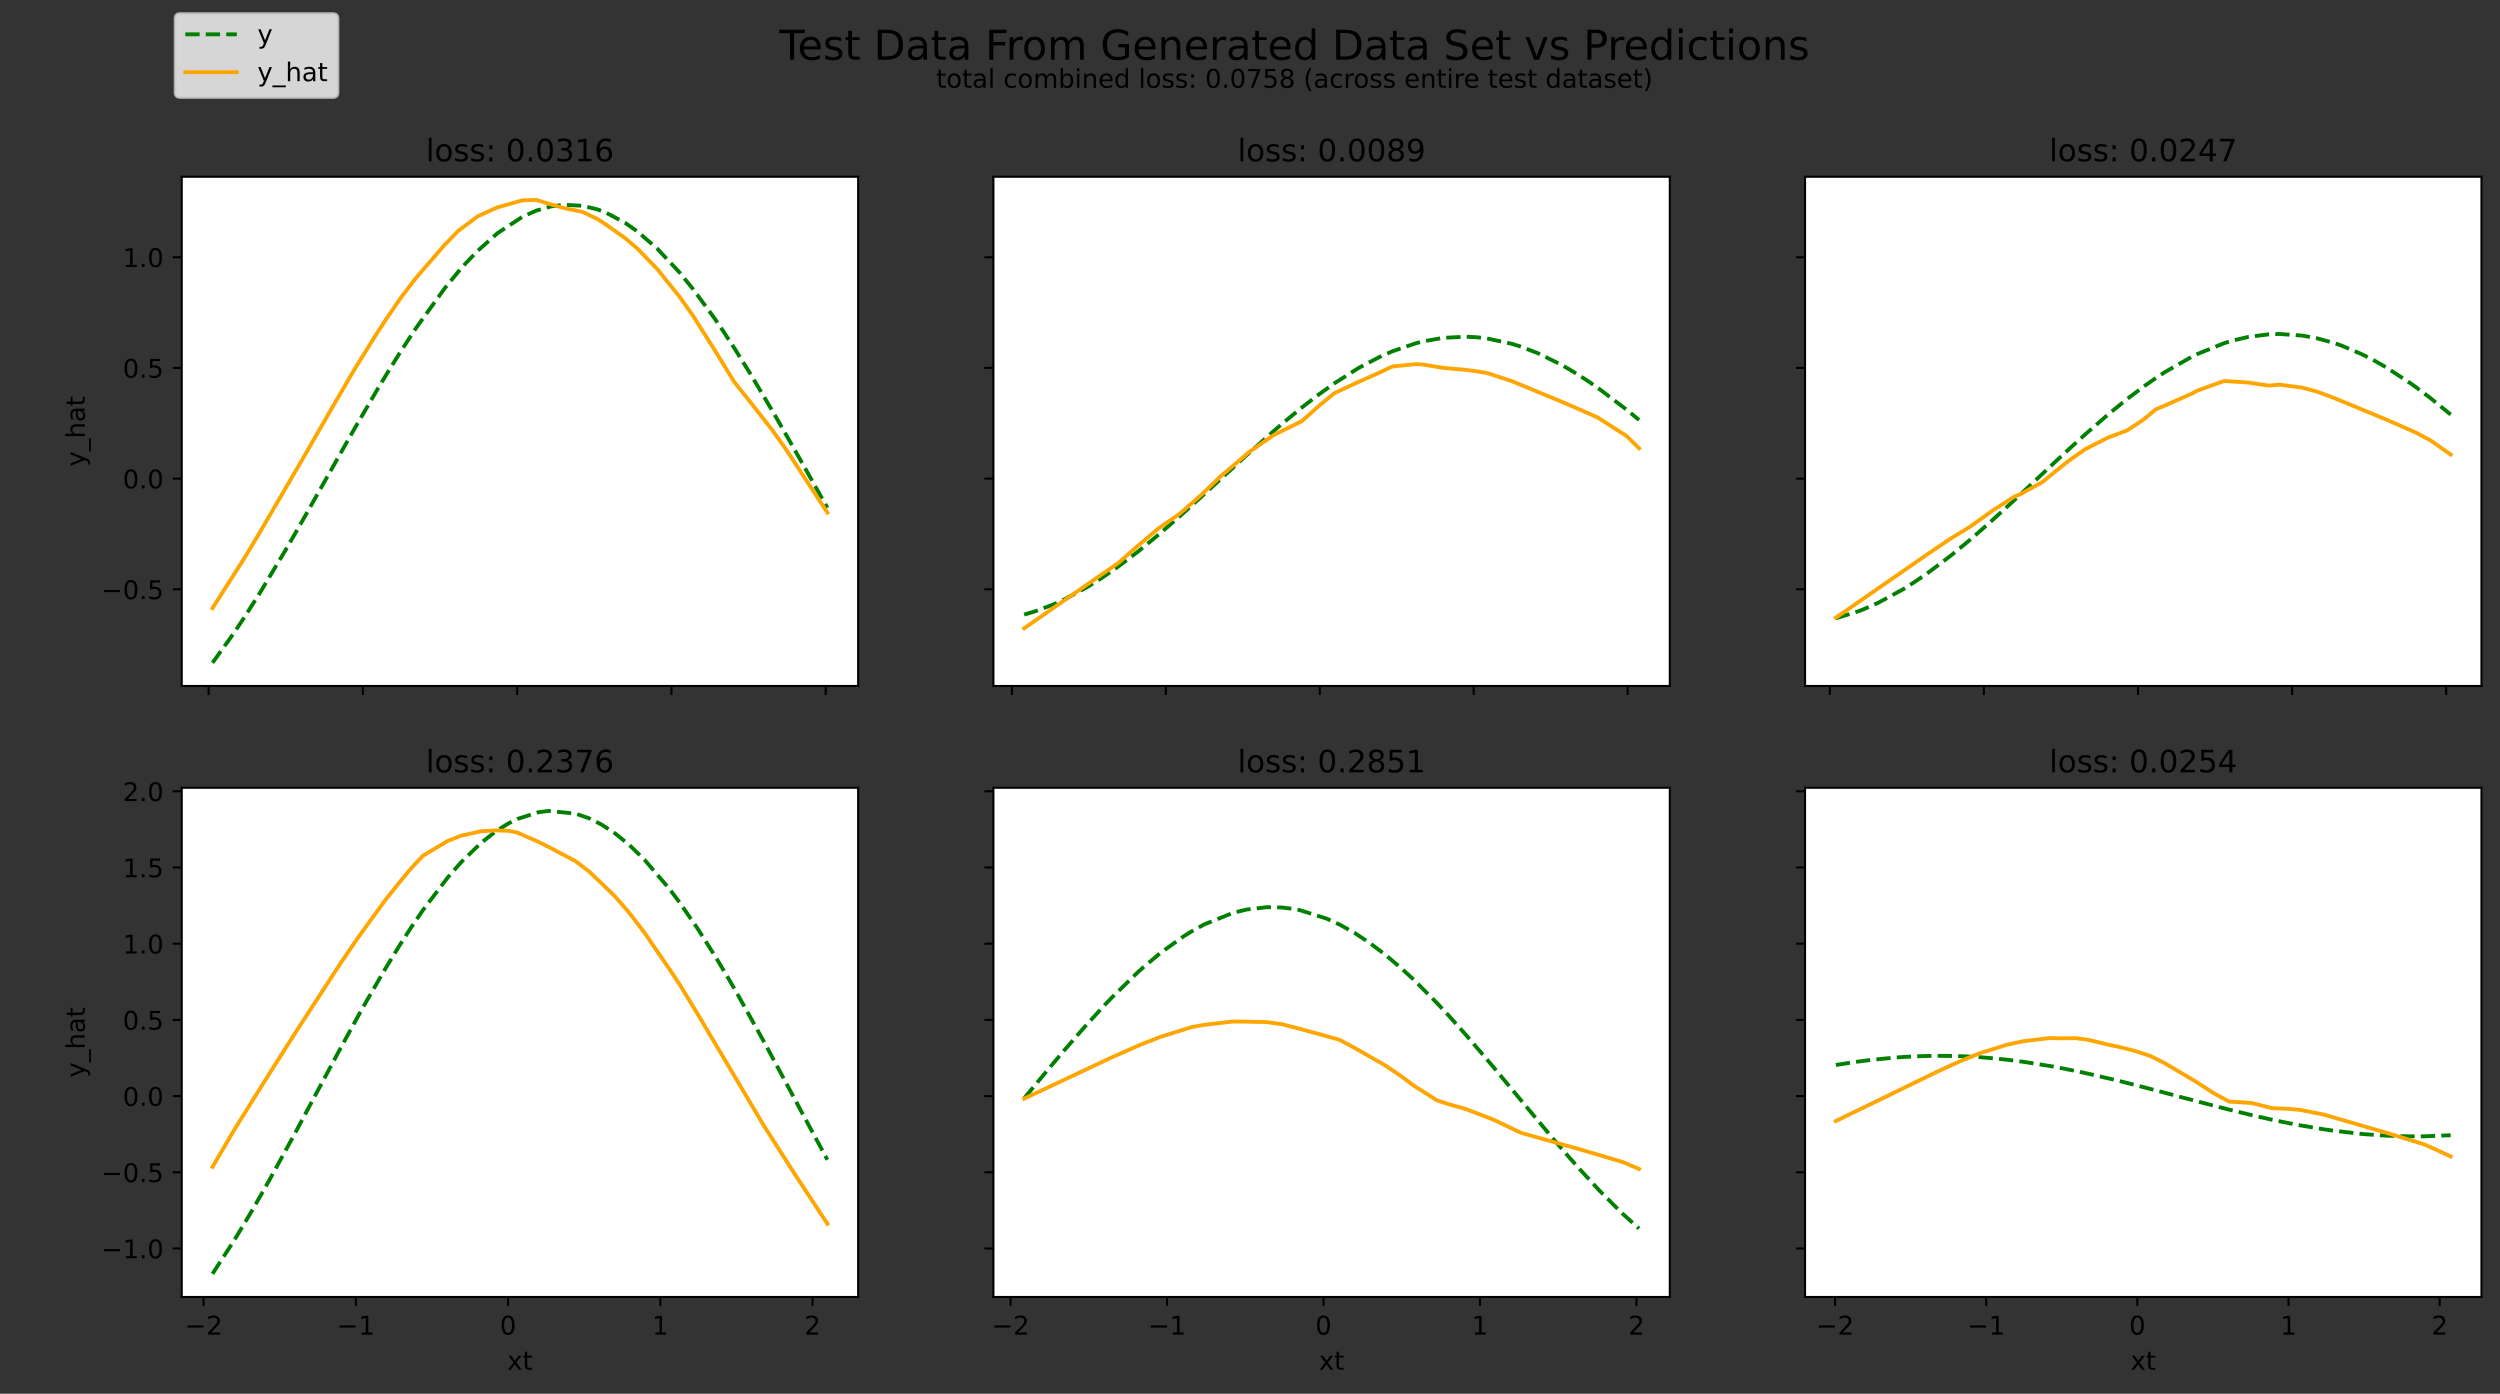 <svg height="541.071pt" version="1.1" viewBox="0 0 970.56 541.071" width="970.56pt" xmlns="http://www.w3.org/2000/svg" xmlns:xlink="http://www.w3.org/1999/xlink">
 <rect x="0" y="0" width="970.56" height="541.071" fill="#333333" stroke="none"/>
 <defs>
  <style type="text/css">
*{stroke-linecap:butt;stroke-linejoin:round;}
  </style>
 </defs>
 <g id="figure_1">
  <g id="patch_1">
   <path d="M 0 541.071 
L 970.56 541.071 
L 970.56 0 
L 0 0 
z
" style="fill:none;"></path>
  </g>
  <g id="axes_1">
   <g id="patch_2">
    <path d="M 70.56 266.307 
L 333.148 266.307 
L 333.148 68.634 
L 70.56 68.634 
z
" style="fill:#ffffff;"></path>
   </g>
   <g id="matplotlib.axis_1">
    <g id="xtick_1">
     <g id="line2d_1">
      <defs>
       <path d="M 0 0 
L 0 3.5 
" id="mf0e5e39402" style="stroke:#000000;stroke-width:0.8;"></path>
      </defs>
      <g>
       <use style="stroke:#000000;stroke-width:0.8;" x="80.986" xlink:href="#mf0e5e39402" y="266.307"></use>
      </g>
     </g>
    </g>
    <g id="xtick_2">
     <g id="line2d_2">
      <g>
       <use style="stroke:#000000;stroke-width:0.8;" x="140.882" xlink:href="#mf0e5e39402" y="266.307"></use>
      </g>
     </g>
    </g>
    <g id="xtick_3">
     <g id="line2d_3">
      <g>
       <use style="stroke:#000000;stroke-width:0.8;" x="200.777" xlink:href="#mf0e5e39402" y="266.307"></use>
      </g>
     </g>
    </g>
    <g id="xtick_4">
     <g id="line2d_4">
      <g>
       <use style="stroke:#000000;stroke-width:0.8;" x="260.672" xlink:href="#mf0e5e39402" y="266.307"></use>
      </g>
     </g>
    </g>
    <g id="xtick_5">
     <g id="line2d_5">
      <g>
       <use style="stroke:#000000;stroke-width:0.8;" x="320.567" xlink:href="#mf0e5e39402" y="266.307"></use>
      </g>
     </g>
    </g>
   </g>
   <g id="matplotlib.axis_2">
    <g id="ytick_1">
     <g id="line2d_6">
      <defs>
       <path d="M 0 0 
L -3.5 0 
" id="mb4bc45f331" style="stroke:#000000;stroke-width:0.8;"></path>
      </defs>
      <g>
       <use style="stroke:#000000;stroke-width:0.8;" x="70.56" xlink:href="#mb4bc45f331" y="228.791"></use>
      </g>
     </g>
     <g id="text_1">
      <!-- −0.5 -->
      <defs>
       <path d="M 10.594 35.5 
L 73.188 35.5 
L 73.188 27.203 
L 10.594 27.203 
z
" id="DejaVuSans-8722"></path>
       <path d="M 31.781 66.406 
Q 24.172 66.406 20.328 58.906 
Q 16.5 51.422 16.5 36.375 
Q 16.5 21.391 20.328 13.891 
Q 24.172 6.391 31.781 6.391 
Q 39.453 6.391 43.281 13.891 
Q 47.125 21.391 47.125 36.375 
Q 47.125 51.422 43.281 58.906 
Q 39.453 66.406 31.781 66.406 
z
M 31.781 74.219 
Q 44.047 74.219 50.516 64.516 
Q 56.984 54.828 56.984 36.375 
Q 56.984 17.969 50.516 8.266 
Q 44.047 -1.422 31.781 -1.422 
Q 19.531 -1.422 13.062 8.266 
Q 6.594 17.969 6.594 36.375 
Q 6.594 54.828 13.062 64.516 
Q 19.531 74.219 31.781 74.219 
z
" id="DejaVuSans-48"></path>
       <path d="M 10.688 12.406 
L 21 12.406 
L 21 0 
L 10.688 0 
z
" id="DejaVuSans-46"></path>
       <path d="M 10.797 72.906 
L 49.516 72.906 
L 49.516 64.594 
L 19.828 64.594 
L 19.828 46.734 
Q 21.969 47.469 24.109 47.828 
Q 26.266 48.188 28.422 48.188 
Q 40.625 48.188 47.75 41.5 
Q 54.891 34.812 54.891 23.391 
Q 54.891 11.625 47.562 5.094 
Q 40.234 -1.422 26.906 -1.422 
Q 22.312 -1.422 17.547 -0.641 
Q 12.797 0.141 7.719 1.703 
L 7.719 11.625 
Q 12.109 9.234 16.797 8.062 
Q 21.484 6.891 26.703 6.891 
Q 35.156 6.891 40.078 11.328 
Q 45.016 15.766 45.016 23.391 
Q 45.016 31 40.078 35.438 
Q 35.156 39.891 26.703 39.891 
Q 22.75 39.891 18.812 39.016 
Q 14.891 38.141 10.797 36.281 
z
" id="DejaVuSans-53"></path>
      </defs>
      <g transform="translate(39.277 232.59)scale(0.1 -0.1)">
       <use xlink:href="#DejaVuSans-8722"></use>
       <use x="83.789" xlink:href="#DejaVuSans-48"></use>
       <use x="147.412" xlink:href="#DejaVuSans-46"></use>
       <use x="179.199" xlink:href="#DejaVuSans-53"></use>
      </g>
     </g>
    </g>
    <g id="ytick_2">
     <g id="line2d_7">
      <g>
       <use style="stroke:#000000;stroke-width:0.8;" x="70.56" xlink:href="#mb4bc45f331" y="185.815"></use>
      </g>
     </g>
     <g id="text_2">
      <!-- 0.0 -->
      <g transform="translate(47.657 189.614)scale(0.1 -0.1)">
       <use xlink:href="#DejaVuSans-48"></use>
       <use x="63.623" xlink:href="#DejaVuSans-46"></use>
       <use x="95.41" xlink:href="#DejaVuSans-48"></use>
      </g>
     </g>
    </g>
    <g id="ytick_3">
     <g id="line2d_8">
      <g>
       <use style="stroke:#000000;stroke-width:0.8;" x="70.56" xlink:href="#mb4bc45f331" y="142.839"></use>
      </g>
     </g>
     <g id="text_3">
      <!-- 0.5 -->
      <g transform="translate(47.657 146.638)scale(0.1 -0.1)">
       <use xlink:href="#DejaVuSans-48"></use>
       <use x="63.623" xlink:href="#DejaVuSans-46"></use>
       <use x="95.41" xlink:href="#DejaVuSans-53"></use>
      </g>
     </g>
    </g>
    <g id="ytick_4">
     <g id="line2d_9">
      <g>
       <use style="stroke:#000000;stroke-width:0.8;" x="70.56" xlink:href="#mb4bc45f331" y="99.863"></use>
      </g>
     </g>
     <g id="text_4">
      <!-- 1.0 -->
      <defs>
       <path d="M 12.406 8.297 
L 28.516 8.297 
L 28.516 63.922 
L 10.984 60.406 
L 10.984 69.391 
L 28.422 72.906 
L 38.281 72.906 
L 38.281 8.297 
L 54.391 8.297 
L 54.391 0 
L 12.406 0 
z
" id="DejaVuSans-49"></path>
      </defs>
      <g transform="translate(47.657 103.662)scale(0.1 -0.1)">
       <use xlink:href="#DejaVuSans-49"></use>
       <use x="63.623" xlink:href="#DejaVuSans-46"></use>
       <use x="95.41" xlink:href="#DejaVuSans-48"></use>
      </g>
     </g>
    </g>
    <g id="text_5">
     <!-- y_hat -->
     <defs>
      <path d="M 32.172 -5.078 
Q 28.375 -14.844 24.75 -17.812 
Q 21.141 -20.797 15.094 -20.797 
L 7.906 -20.797 
L 7.906 -13.281 
L 13.188 -13.281 
Q 16.891 -13.281 18.938 -11.516 
Q 21 -9.766 23.484 -3.219 
L 25.094 0.875 
L 2.984 54.688 
L 12.5 54.688 
L 29.594 11.922 
L 46.688 54.688 
L 56.203 54.688 
z
" id="DejaVuSans-121"></path>
      <path d="M 50.984 -16.609 
L 50.984 -23.578 
L -0.984 -23.578 
L -0.984 -16.609 
z
" id="DejaVuSans-95"></path>
      <path d="M 54.891 33.016 
L 54.891 0 
L 45.906 0 
L 45.906 32.719 
Q 45.906 40.484 42.875 44.328 
Q 39.844 48.188 33.797 48.188 
Q 26.516 48.188 22.312 43.547 
Q 18.109 38.922 18.109 30.906 
L 18.109 0 
L 9.078 0 
L 9.078 75.984 
L 18.109 75.984 
L 18.109 46.188 
Q 21.344 51.125 25.703 53.562 
Q 30.078 56 35.797 56 
Q 45.219 56 50.047 50.172 
Q 54.891 44.344 54.891 33.016 
z
" id="DejaVuSans-104"></path>
      <path d="M 34.281 27.484 
Q 23.391 27.484 19.188 25 
Q 14.984 22.516 14.984 16.5 
Q 14.984 11.719 18.141 8.906 
Q 21.297 6.109 26.703 6.109 
Q 34.188 6.109 38.703 11.406 
Q 43.219 16.703 43.219 25.484 
L 43.219 27.484 
z
M 52.203 31.203 
L 52.203 0 
L 43.219 0 
L 43.219 8.297 
Q 40.141 3.328 35.547 0.953 
Q 30.953 -1.422 24.312 -1.422 
Q 15.922 -1.422 10.953 3.297 
Q 6 8.016 6 15.922 
Q 6 25.141 12.172 29.828 
Q 18.359 34.516 30.609 34.516 
L 43.219 34.516 
L 43.219 35.406 
Q 43.219 41.609 39.141 45 
Q 35.062 48.391 27.688 48.391 
Q 23 48.391 18.547 47.266 
Q 14.109 46.141 10.016 43.891 
L 10.016 52.203 
Q 14.938 54.109 19.578 55.047 
Q 24.219 56 28.609 56 
Q 40.484 56 46.344 49.844 
Q 52.203 43.703 52.203 31.203 
z
" id="DejaVuSans-97"></path>
      <path d="M 18.312 70.219 
L 18.312 54.688 
L 36.812 54.688 
L 36.812 47.703 
L 18.312 47.703 
L 18.312 18.016 
Q 18.312 11.328 20.141 9.422 
Q 21.969 7.516 27.594 7.516 
L 36.812 7.516 
L 36.812 0 
L 27.594 0 
Q 17.188 0 13.234 3.875 
Q 9.281 7.766 9.281 18.016 
L 9.281 47.703 
L 2.688 47.703 
L 2.688 54.688 
L 9.281 54.688 
L 9.281 70.219 
z
" id="DejaVuSans-116"></path>
     </defs>
     <g transform="translate(32.919 181.123)rotate(-90)scale(0.1 -0.1)">
      <use xlink:href="#DejaVuSans-121"></use>
      <use x="59.18" xlink:href="#DejaVuSans-95"></use>
      <use x="109.18" xlink:href="#DejaVuSans-104"></use>
      <use x="172.559" xlink:href="#DejaVuSans-97"></use>
      <use x="233.838" xlink:href="#DejaVuSans-116"></use>
     </g>
    </g>
   </g>
   <g id="line2d_10">
    <path clip-path="url(#pc4198d5f4a)" d="M 82.496 257.322 
L 90.525 246.155 
L 95.105 239.287 
L 101.207 229.657 
L 110.916 213.441 
L 115.448 205.598 
L 118.908 199.53 
L 127.826 183.73 
L 135.287 170.533 
L 138.08 165.643 
L 146.335 151.485 
L 150.048 145.313 
L 155.387 136.719 
L 161.401 127.506 
L 172.634 111.941 
L 177.894 105.513 
L 180.66 102.378 
L 185.479 97.346 
L 193.079 90.583 
L 202.745 84.205 
L 208.222 81.756 
L 214.072 80.101 
L 218.805 79.498 
L 226.213 79.888 
L 231.978 81.311 
L 235.256 82.554 
L 242.636 86.475 
L 247.383 89.798 
L 255.149 96.523 
L 263.816 105.792 
L 269.052 112.217 
L 277.408 123.611 
L 280.385 127.975 
L 285.142 135.24 
L 291.266 145.055 
L 300.017 159.793 
L 304.934 168.339 
L 312.331 181.397 
L 318.336 192.057 
L 321.212 197.148 
" style="fill:none;stroke:#008000;stroke-dasharray:5.55,2.4;stroke-dashoffset:0;stroke-width:1.5;"></path>
   </g>
   <g id="line2d_11">
    <path clip-path="url(#pc4198d5f4a)" d="M 82.496 236.106 
L 90.525 223.499 
L 95.105 216.313 
L 101.207 206.095 
L 110.916 189.438 
L 115.448 181.665 
L 118.908 175.729 
L 127.826 160.184 
L 135.287 147.363 
L 138.08 142.634 
L 146.335 129.377 
L 150.048 123.706 
L 155.387 115.9 
L 161.401 108.017 
L 172.634 95.041 
L 177.894 89.638 
L 180.66 87.575 
L 185.479 83.98 
L 193.079 80.505 
L 202.745 77.796 
L 208.222 77.619 
L 214.072 79.413 
L 218.805 80.742 
L 226.213 82.29 
L 231.978 85.057 
L 235.256 87.17 
L 242.636 92.415 
L 247.383 96.441 
L 255.149 104.447 
L 263.816 115.213 
L 269.052 122.613 
L 277.408 135.846 
L 280.385 140.694 
L 285.142 148.405 
L 291.266 156.067 
L 300.017 167.232 
L 304.934 174.154 
L 312.331 185.44 
L 318.336 194.601 
L 321.212 198.989 
" style="fill:none;stroke:#ffa500;stroke-linecap:square;stroke-width:1.5;"></path>
   </g>
   <g id="patch_3">
    <path d="M 70.56 266.307 
L 70.56 68.634 
" style="fill:none;stroke:#000000;stroke-linecap:square;stroke-linejoin:miter;stroke-width:0.8;"></path>
   </g>
   <g id="patch_4">
    <path d="M 333.148 266.307 
L 333.148 68.634 
" style="fill:none;stroke:#000000;stroke-linecap:square;stroke-linejoin:miter;stroke-width:0.8;"></path>
   </g>
   <g id="patch_5">
    <path d="M 70.56 266.307 
L 333.148 266.307 
" style="fill:none;stroke:#000000;stroke-linecap:square;stroke-linejoin:miter;stroke-width:0.8;"></path>
   </g>
   <g id="patch_6">
    <path d="M 70.56 68.634 
L 333.148 68.634 
" style="fill:none;stroke:#000000;stroke-linecap:square;stroke-linejoin:miter;stroke-width:0.8;"></path>
   </g>
   <g id="text_6">
    <!-- loss: 0.0316 -->
    <defs>
     <path d="M 9.422 75.984 
L 18.406 75.984 
L 18.406 0 
L 9.422 0 
z
" id="DejaVuSans-108"></path>
     <path d="M 30.609 48.391 
Q 23.391 48.391 19.188 42.75 
Q 14.984 37.109 14.984 27.297 
Q 14.984 17.484 19.156 11.844 
Q 23.344 6.203 30.609 6.203 
Q 37.797 6.203 41.984 11.859 
Q 46.188 17.531 46.188 27.297 
Q 46.188 37.016 41.984 42.703 
Q 37.797 48.391 30.609 48.391 
z
M 30.609 56 
Q 42.328 56 49.016 48.375 
Q 55.719 40.766 55.719 27.297 
Q 55.719 13.875 49.016 6.219 
Q 42.328 -1.422 30.609 -1.422 
Q 18.844 -1.422 12.172 6.219 
Q 5.516 13.875 5.516 27.297 
Q 5.516 40.766 12.172 48.375 
Q 18.844 56 30.609 56 
z
" id="DejaVuSans-111"></path>
     <path d="M 44.281 53.078 
L 44.281 44.578 
Q 40.484 46.531 36.375 47.5 
Q 32.281 48.484 27.875 48.484 
Q 21.188 48.484 17.844 46.438 
Q 14.5 44.391 14.5 40.281 
Q 14.5 37.156 16.891 35.375 
Q 19.281 33.594 26.516 31.984 
L 29.594 31.297 
Q 39.156 29.25 43.188 25.516 
Q 47.219 21.781 47.219 15.094 
Q 47.219 7.469 41.188 3.016 
Q 35.156 -1.422 24.609 -1.422 
Q 20.219 -1.422 15.453 -0.562 
Q 10.688 0.297 5.422 2 
L 5.422 11.281 
Q 10.406 8.688 15.234 7.391 
Q 20.062 6.109 24.812 6.109 
Q 31.156 6.109 34.562 8.281 
Q 37.984 10.453 37.984 14.406 
Q 37.984 18.062 35.516 20.016 
Q 33.062 21.969 24.703 23.781 
L 21.578 24.516 
Q 13.234 26.266 9.516 29.906 
Q 5.812 33.547 5.812 39.891 
Q 5.812 47.609 11.281 51.797 
Q 16.75 56 26.812 56 
Q 31.781 56 36.172 55.266 
Q 40.578 54.547 44.281 53.078 
z
" id="DejaVuSans-115"></path>
     <path d="M 11.719 12.406 
L 22.016 12.406 
L 22.016 0 
L 11.719 0 
z
M 11.719 51.703 
L 22.016 51.703 
L 22.016 39.312 
L 11.719 39.312 
z
" id="DejaVuSans-58"></path>
     <path id="DejaVuSans-32"></path>
     <path d="M 40.578 39.312 
Q 47.656 37.797 51.625 33 
Q 55.609 28.219 55.609 21.188 
Q 55.609 10.406 48.188 4.484 
Q 40.766 -1.422 27.094 -1.422 
Q 22.516 -1.422 17.656 -0.516 
Q 12.797 0.391 7.625 2.203 
L 7.625 11.719 
Q 11.719 9.328 16.594 8.109 
Q 21.484 6.891 26.812 6.891 
Q 36.078 6.891 40.938 10.547 
Q 45.797 14.203 45.797 21.188 
Q 45.797 27.641 41.281 31.266 
Q 36.766 34.906 28.719 34.906 
L 20.219 34.906 
L 20.219 43.016 
L 29.109 43.016 
Q 36.375 43.016 40.234 45.922 
Q 44.094 48.828 44.094 54.297 
Q 44.094 59.906 40.109 62.906 
Q 36.141 65.922 28.719 65.922 
Q 24.656 65.922 20.016 65.031 
Q 15.375 64.156 9.812 62.312 
L 9.812 71.094 
Q 15.438 72.656 20.344 73.438 
Q 25.25 74.219 29.594 74.219 
Q 40.828 74.219 47.359 69.109 
Q 53.906 64.016 53.906 55.328 
Q 53.906 49.266 50.438 45.094 
Q 46.969 40.922 40.578 39.312 
z
" id="DejaVuSans-51"></path>
     <path d="M 33.016 40.375 
Q 26.375 40.375 22.484 35.828 
Q 18.609 31.297 18.609 23.391 
Q 18.609 15.531 22.484 10.953 
Q 26.375 6.391 33.016 6.391 
Q 39.656 6.391 43.531 10.953 
Q 47.406 15.531 47.406 23.391 
Q 47.406 31.297 43.531 35.828 
Q 39.656 40.375 33.016 40.375 
z
M 52.594 71.297 
L 52.594 62.312 
Q 48.875 64.062 45.094 64.984 
Q 41.312 65.922 37.594 65.922 
Q 27.828 65.922 22.672 59.328 
Q 17.531 52.734 16.797 39.406 
Q 19.672 43.656 24.016 45.922 
Q 28.375 48.188 33.594 48.188 
Q 44.578 48.188 50.953 41.516 
Q 57.328 34.859 57.328 23.391 
Q 57.328 12.156 50.688 5.359 
Q 44.047 -1.422 33.016 -1.422 
Q 20.359 -1.422 13.672 8.266 
Q 6.984 17.969 6.984 36.375 
Q 6.984 53.656 15.188 63.938 
Q 23.391 74.219 37.203 74.219 
Q 40.922 74.219 44.703 73.484 
Q 48.484 72.75 52.594 71.297 
z
" id="DejaVuSans-54"></path>
    </defs>
    <g transform="translate(165.342 62.634)scale(0.12 -0.12)">
     <use xlink:href="#DejaVuSans-108"></use>
     <use x="27.783" xlink:href="#DejaVuSans-111"></use>
     <use x="88.965" xlink:href="#DejaVuSans-115"></use>
     <use x="141.064" xlink:href="#DejaVuSans-115"></use>
     <use x="193.164" xlink:href="#DejaVuSans-58"></use>
     <use x="226.855" xlink:href="#DejaVuSans-32"></use>
     <use x="258.643" xlink:href="#DejaVuSans-48"></use>
     <use x="322.266" xlink:href="#DejaVuSans-46"></use>
     <use x="354.053" xlink:href="#DejaVuSans-48"></use>
     <use x="417.676" xlink:href="#DejaVuSans-51"></use>
     <use x="481.299" xlink:href="#DejaVuSans-49"></use>
     <use x="544.922" xlink:href="#DejaVuSans-54"></use>
    </g>
   </g>
  </g>
  <g id="axes_2">
   <g id="patch_7">
    <path d="M 385.666 266.307 
L 648.254 266.307 
L 648.254 68.634 
L 385.666 68.634 
z
" style="fill:#ffffff;"></path>
   </g>
   <g id="matplotlib.axis_3">
    <g id="xtick_6">
     <g id="line2d_12">
      <g>
       <use style="stroke:#000000;stroke-width:0.8;" x="392.855" xlink:href="#mf0e5e39402" y="266.307"></use>
      </g>
     </g>
    </g>
    <g id="xtick_7">
     <g id="line2d_13">
      <g>
       <use style="stroke:#000000;stroke-width:0.8;" x="452.609" xlink:href="#mf0e5e39402" y="266.307"></use>
      </g>
     </g>
    </g>
    <g id="xtick_8">
     <g id="line2d_14">
      <g>
       <use style="stroke:#000000;stroke-width:0.8;" x="512.364" xlink:href="#mf0e5e39402" y="266.307"></use>
      </g>
     </g>
    </g>
    <g id="xtick_9">
     <g id="line2d_15">
      <g>
       <use style="stroke:#000000;stroke-width:0.8;" x="572.118" xlink:href="#mf0e5e39402" y="266.307"></use>
      </g>
     </g>
    </g>
    <g id="xtick_10">
     <g id="line2d_16">
      <g>
       <use style="stroke:#000000;stroke-width:0.8;" x="631.873" xlink:href="#mf0e5e39402" y="266.307"></use>
      </g>
     </g>
    </g>
   </g>
   <g id="matplotlib.axis_4">
    <g id="ytick_5">
     <g id="line2d_17">
      <g>
       <use style="stroke:#000000;stroke-width:0.8;" x="385.666" xlink:href="#mb4bc45f331" y="228.791"></use>
      </g>
     </g>
    </g>
    <g id="ytick_6">
     <g id="line2d_18">
      <g>
       <use style="stroke:#000000;stroke-width:0.8;" x="385.666" xlink:href="#mb4bc45f331" y="185.815"></use>
      </g>
     </g>
    </g>
    <g id="ytick_7">
     <g id="line2d_19">
      <g>
       <use style="stroke:#000000;stroke-width:0.8;" x="385.666" xlink:href="#mb4bc45f331" y="142.839"></use>
      </g>
     </g>
    </g>
    <g id="ytick_8">
     <g id="line2d_20">
      <g>
       <use style="stroke:#000000;stroke-width:0.8;" x="385.666" xlink:href="#mb4bc45f331" y="99.863"></use>
      </g>
     </g>
    </g>
   </g>
   <g id="line2d_21">
    <path clip-path="url(#p21fe1f2751)" d="M 397.602 238.597 
L 402.011 237.286 
L 409.045 234.619 
L 413.006 232.817 
L 422.517 227.665 
L 427.722 224.387 
L 434.24 219.874 
L 441.495 214.377 
L 442.047 213.94 
L 449.92 207.471 
L 457.95 200.487 
L 465.707 193.487 
L 470.138 189.424 
L 473.589 186.244 
L 483.438 177.197 
L 485.047 175.735 
L 494.539 167.292 
L 498.451 163.937 
L 505.447 158.178 
L 512.153 153.014 
L 518.041 148.817 
L 526.796 143.251 
L 528.28 142.395 
L 535.788 138.486 
L 540.574 136.38 
L 549.748 133.238 
L 552.528 132.528 
L 560.218 131.167 
L 569.02 130.72 
L 573.537 130.954 
L 577.147 131.366 
L 586.977 133.49 
L 590.26 134.518 
L 596.992 137.106 
L 606.154 141.612 
L 610.039 143.844 
L 616.085 147.665 
L 620.138 150.448 
L 631.438 159.021 
L 636.318 163.039 
" style="fill:none;stroke:#008000;stroke-dasharray:5.55,2.4;stroke-dashoffset:0;stroke-width:1.5;"></path>
   </g>
   <g id="line2d_22">
    <path clip-path="url(#p21fe1f2751)" d="M 397.602 243.91 
L 402.011 240.848 
L 409.045 235.962 
L 413.006 233.211 
L 422.517 226.61 
L 427.722 222.998 
L 434.24 218.487 
L 441.495 212.122 
L 442.047 211.657 
L 449.92 205.02 
L 457.95 199.487 
L 465.707 192.701 
L 470.138 188.541 
L 473.589 185.158 
L 483.438 176.783 
L 485.047 175.402 
L 494.539 168.864 
L 498.451 166.927 
L 505.447 163.464 
L 512.153 157.462 
L 518.041 152.64 
L 526.796 148.519 
L 528.28 147.889 
L 535.788 144.526 
L 540.574 142.279 
L 549.748 141.358 
L 552.528 141.537 
L 560.218 142.826 
L 569.02 143.585 
L 573.537 144.188 
L 577.147 144.776 
L 586.977 147.975 
L 590.26 149.337 
L 596.992 152.131 
L 606.154 155.93 
L 610.039 157.574 
L 616.085 160.229 
L 620.138 162.016 
L 631.438 169.244 
L 636.318 174.019 
" style="fill:none;stroke:#ffa500;stroke-linecap:square;stroke-width:1.5;"></path>
   </g>
   <g id="patch_8">
    <path d="M 385.666 266.307 
L 385.666 68.634 
" style="fill:none;stroke:#000000;stroke-linecap:square;stroke-linejoin:miter;stroke-width:0.8;"></path>
   </g>
   <g id="patch_9">
    <path d="M 648.254 266.307 
L 648.254 68.634 
" style="fill:none;stroke:#000000;stroke-linecap:square;stroke-linejoin:miter;stroke-width:0.8;"></path>
   </g>
   <g id="patch_10">
    <path d="M 385.666 266.307 
L 648.254 266.307 
" style="fill:none;stroke:#000000;stroke-linecap:square;stroke-linejoin:miter;stroke-width:0.8;"></path>
   </g>
   <g id="patch_11">
    <path d="M 385.666 68.634 
L 648.254 68.634 
" style="fill:none;stroke:#000000;stroke-linecap:square;stroke-linejoin:miter;stroke-width:0.8;"></path>
   </g>
   <g id="text_7">
    <!-- loss: 0.0089 -->
    <defs>
     <path d="M 31.781 34.625 
Q 24.75 34.625 20.719 30.859 
Q 16.703 27.094 16.703 20.516 
Q 16.703 13.922 20.719 10.156 
Q 24.75 6.391 31.781 6.391 
Q 38.812 6.391 42.859 10.172 
Q 46.922 13.969 46.922 20.516 
Q 46.922 27.094 42.891 30.859 
Q 38.875 34.625 31.781 34.625 
z
M 21.922 38.812 
Q 15.578 40.375 12.031 44.719 
Q 8.5 49.078 8.5 55.328 
Q 8.5 64.062 14.719 69.141 
Q 20.953 74.219 31.781 74.219 
Q 42.672 74.219 48.875 69.141 
Q 55.078 64.062 55.078 55.328 
Q 55.078 49.078 51.531 44.719 
Q 48 40.375 41.703 38.812 
Q 48.828 37.156 52.797 32.312 
Q 56.781 27.484 56.781 20.516 
Q 56.781 9.906 50.312 4.234 
Q 43.844 -1.422 31.781 -1.422 
Q 19.734 -1.422 13.25 4.234 
Q 6.781 9.906 6.781 20.516 
Q 6.781 27.484 10.781 32.312 
Q 14.797 37.156 21.922 38.812 
z
M 18.312 54.391 
Q 18.312 48.734 21.844 45.562 
Q 25.391 42.391 31.781 42.391 
Q 38.141 42.391 41.719 45.562 
Q 45.312 48.734 45.312 54.391 
Q 45.312 60.062 41.719 63.234 
Q 38.141 66.406 31.781 66.406 
Q 25.391 66.406 21.844 63.234 
Q 18.312 60.062 18.312 54.391 
z
" id="DejaVuSans-56"></path>
     <path d="M 10.984 1.516 
L 10.984 10.5 
Q 14.703 8.734 18.5 7.812 
Q 22.312 6.891 25.984 6.891 
Q 35.75 6.891 40.891 13.453 
Q 46.047 20.016 46.781 33.406 
Q 43.953 29.203 39.594 26.953 
Q 35.25 24.703 29.984 24.703 
Q 19.047 24.703 12.672 31.312 
Q 6.297 37.938 6.297 49.422 
Q 6.297 60.641 12.938 67.422 
Q 19.578 74.219 30.609 74.219 
Q 43.266 74.219 49.922 64.516 
Q 56.594 54.828 56.594 36.375 
Q 56.594 19.141 48.406 8.859 
Q 40.234 -1.422 26.422 -1.422 
Q 22.703 -1.422 18.891 -0.688 
Q 15.094 0.047 10.984 1.516 
z
M 30.609 32.422 
Q 37.25 32.422 41.125 36.953 
Q 45.016 41.5 45.016 49.422 
Q 45.016 57.281 41.125 61.844 
Q 37.25 66.406 30.609 66.406 
Q 23.969 66.406 20.094 61.844 
Q 16.219 57.281 16.219 49.422 
Q 16.219 41.5 20.094 36.953 
Q 23.969 32.422 30.609 32.422 
z
" id="DejaVuSans-57"></path>
    </defs>
    <g transform="translate(480.448 62.634)scale(0.12 -0.12)">
     <use xlink:href="#DejaVuSans-108"></use>
     <use x="27.783" xlink:href="#DejaVuSans-111"></use>
     <use x="88.965" xlink:href="#DejaVuSans-115"></use>
     <use x="141.064" xlink:href="#DejaVuSans-115"></use>
     <use x="193.164" xlink:href="#DejaVuSans-58"></use>
     <use x="226.855" xlink:href="#DejaVuSans-32"></use>
     <use x="258.643" xlink:href="#DejaVuSans-48"></use>
     <use x="322.266" xlink:href="#DejaVuSans-46"></use>
     <use x="354.053" xlink:href="#DejaVuSans-48"></use>
     <use x="417.676" xlink:href="#DejaVuSans-48"></use>
     <use x="481.299" xlink:href="#DejaVuSans-56"></use>
     <use x="544.922" xlink:href="#DejaVuSans-57"></use>
    </g>
   </g>
  </g>
  <g id="axes_3">
   <g id="patch_12">
    <path d="M 700.772 266.307 
L 963.36 266.307 
L 963.36 68.634 
L 700.772 68.634 
z
" style="fill:#ffffff;"></path>
   </g>
   <g id="matplotlib.axis_5">
    <g id="xtick_11">
     <g id="line2d_23">
      <g>
       <use style="stroke:#000000;stroke-width:0.8;" x="710.36" xlink:href="#mf0e5e39402" y="266.307"></use>
      </g>
     </g>
    </g>
    <g id="xtick_12">
     <g id="line2d_24">
      <g>
       <use style="stroke:#000000;stroke-width:0.8;" x="770.187" xlink:href="#mf0e5e39402" y="266.307"></use>
      </g>
     </g>
    </g>
    <g id="xtick_13">
     <g id="line2d_25">
      <g>
       <use style="stroke:#000000;stroke-width:0.8;" x="830.015" xlink:href="#mf0e5e39402" y="266.307"></use>
      </g>
     </g>
    </g>
    <g id="xtick_14">
     <g id="line2d_26">
      <g>
       <use style="stroke:#000000;stroke-width:0.8;" x="889.842" xlink:href="#mf0e5e39402" y="266.307"></use>
      </g>
     </g>
    </g>
    <g id="xtick_15">
     <g id="line2d_27">
      <g>
       <use style="stroke:#000000;stroke-width:0.8;" x="949.669" xlink:href="#mf0e5e39402" y="266.307"></use>
      </g>
     </g>
    </g>
   </g>
   <g id="matplotlib.axis_6">
    <g id="ytick_9">
     <g id="line2d_28">
      <g>
       <use style="stroke:#000000;stroke-width:0.8;" x="700.772" xlink:href="#mb4bc45f331" y="228.791"></use>
      </g>
     </g>
    </g>
    <g id="ytick_10">
     <g id="line2d_29">
      <g>
       <use style="stroke:#000000;stroke-width:0.8;" x="700.772" xlink:href="#mb4bc45f331" y="185.815"></use>
      </g>
     </g>
    </g>
    <g id="ytick_11">
     <g id="line2d_30">
      <g>
       <use style="stroke:#000000;stroke-width:0.8;" x="700.772" xlink:href="#mb4bc45f331" y="142.839"></use>
      </g>
     </g>
    </g>
    <g id="ytick_12">
     <g id="line2d_31">
      <g>
       <use style="stroke:#000000;stroke-width:0.8;" x="700.772" xlink:href="#mb4bc45f331" y="99.863"></use>
      </g>
     </g>
    </g>
   </g>
   <g id="line2d_32">
    <path clip-path="url(#p9d92db0ede)" d="M 712.708 240.031 
L 721.335 237.368 
L 723.355 236.587 
L 728.943 234.129 
L 738.736 228.82 
L 742.806 226.267 
L 748.204 222.593 
L 757.204 215.818 
L 764.015 210.233 
L 766.051 208.498 
L 773.206 202.208 
L 782.009 194.157 
L 784.309 192.016 
L 792.741 184.115 
L 798.127 179.076 
L 803.107 174.464 
L 809.547 168.622 
L 818.546 160.806 
L 825.754 154.945 
L 832.014 150.214 
L 836.936 146.766 
L 840.497 144.435 
L 851.075 138.404 
L 852.776 137.568 
L 863.469 133.229 
L 866.59 132.274 
L 872.792 130.81 
L 880.766 129.797 
L 884.926 129.663 
L 893.784 130.28 
L 899.492 131.324 
L 906.412 133.252 
L 909.207 134.232 
L 917.013 137.557 
L 921.838 140.026 
L 926.444 142.662 
L 936.109 149.003 
L 937.837 150.243 
L 943.574 154.566 
L 951.424 160.939 
" style="fill:none;stroke:#008000;stroke-dasharray:5.55,2.4;stroke-dashoffset:0;stroke-width:1.5;"></path>
   </g>
   <g id="line2d_33">
    <path clip-path="url(#p9d92db0ede)" d="M 712.708 239.832 
L 721.335 233.846 
L 723.355 232.445 
L 728.943 228.569 
L 738.736 221.778 
L 742.806 218.957 
L 748.204 215.217 
L 757.204 209.133 
L 764.015 204.996 
L 766.051 203.614 
L 773.206 198.452 
L 782.009 192.807 
L 784.309 191.862 
L 792.741 187.271 
L 798.127 182.873 
L 803.107 178.905 
L 809.547 174.357 
L 818.546 169.819 
L 825.754 167.125 
L 832.014 163.006 
L 836.936 158.932 
L 840.497 157.422 
L 851.075 152.731 
L 852.776 151.747 
L 863.469 147.908 
L 866.59 148.109 
L 872.792 148.508 
L 880.766 149.717 
L 884.926 149.322 
L 893.784 150.503 
L 899.492 152.026 
L 906.412 154.613 
L 909.207 155.771 
L 917.013 159.007 
L 921.838 161.005 
L 926.444 162.912 
L 936.109 167.146 
L 937.837 167.907 
L 943.574 170.955 
L 951.424 176.47 
" style="fill:none;stroke:#ffa500;stroke-linecap:square;stroke-width:1.5;"></path>
   </g>
   <g id="patch_13">
    <path d="M 700.772 266.307 
L 700.772 68.634 
" style="fill:none;stroke:#000000;stroke-linecap:square;stroke-linejoin:miter;stroke-width:0.8;"></path>
   </g>
   <g id="patch_14">
    <path d="M 963.36 266.307 
L 963.36 68.634 
" style="fill:none;stroke:#000000;stroke-linecap:square;stroke-linejoin:miter;stroke-width:0.8;"></path>
   </g>
   <g id="patch_15">
    <path d="M 700.772 266.307 
L 963.36 266.307 
" style="fill:none;stroke:#000000;stroke-linecap:square;stroke-linejoin:miter;stroke-width:0.8;"></path>
   </g>
   <g id="patch_16">
    <path d="M 700.772 68.634 
L 963.36 68.634 
" style="fill:none;stroke:#000000;stroke-linecap:square;stroke-linejoin:miter;stroke-width:0.8;"></path>
   </g>
   <g id="text_8">
    <!-- loss: 0.0247 -->
    <defs>
     <path d="M 19.188 8.297 
L 53.609 8.297 
L 53.609 0 
L 7.328 0 
L 7.328 8.297 
Q 12.938 14.109 22.625 23.891 
Q 32.328 33.688 34.812 36.531 
Q 39.547 41.844 41.422 45.531 
Q 43.312 49.219 43.312 52.781 
Q 43.312 58.594 39.234 62.25 
Q 35.156 65.922 28.609 65.922 
Q 23.969 65.922 18.812 64.312 
Q 13.672 62.703 7.812 59.422 
L 7.812 69.391 
Q 13.766 71.781 18.938 73 
Q 24.125 74.219 28.422 74.219 
Q 39.75 74.219 46.484 68.547 
Q 53.219 62.891 53.219 53.422 
Q 53.219 48.922 51.531 44.891 
Q 49.859 40.875 45.406 35.406 
Q 44.188 33.984 37.641 27.219 
Q 31.109 20.453 19.188 8.297 
z
" id="DejaVuSans-50"></path>
     <path d="M 37.797 64.312 
L 12.891 25.391 
L 37.797 25.391 
z
M 35.203 72.906 
L 47.609 72.906 
L 47.609 25.391 
L 58.016 25.391 
L 58.016 17.188 
L 47.609 17.188 
L 47.609 0 
L 37.797 0 
L 37.797 17.188 
L 4.891 17.188 
L 4.891 26.703 
z
" id="DejaVuSans-52"></path>
     <path d="M 8.203 72.906 
L 55.078 72.906 
L 55.078 68.703 
L 28.609 0 
L 18.312 0 
L 43.219 64.594 
L 8.203 64.594 
z
" id="DejaVuSans-55"></path>
    </defs>
    <g transform="translate(795.554 62.634)scale(0.12 -0.12)">
     <use xlink:href="#DejaVuSans-108"></use>
     <use x="27.783" xlink:href="#DejaVuSans-111"></use>
     <use x="88.965" xlink:href="#DejaVuSans-115"></use>
     <use x="141.064" xlink:href="#DejaVuSans-115"></use>
     <use x="193.164" xlink:href="#DejaVuSans-58"></use>
     <use x="226.855" xlink:href="#DejaVuSans-32"></use>
     <use x="258.643" xlink:href="#DejaVuSans-48"></use>
     <use x="322.266" xlink:href="#DejaVuSans-46"></use>
     <use x="354.053" xlink:href="#DejaVuSans-48"></use>
     <use x="417.676" xlink:href="#DejaVuSans-50"></use>
     <use x="481.299" xlink:href="#DejaVuSans-52"></use>
     <use x="544.922" xlink:href="#DejaVuSans-55"></use>
    </g>
   </g>
  </g>
  <g id="axes_4">
   <g id="patch_17">
    <path d="M 70.56 503.514 
L 333.148 503.514 
L 333.148 305.842 
L 70.56 305.842 
z
" style="fill:#ffffff;"></path>
   </g>
   <g id="matplotlib.axis_7">
    <g id="xtick_16">
     <g id="line2d_34">
      <g>
       <use style="stroke:#000000;stroke-width:0.8;" x="79.048" xlink:href="#mf0e5e39402" y="503.514"></use>
      </g>
     </g>
     <g id="text_9">
      <!-- −2 -->
      <g transform="translate(71.677 518.113)scale(0.1 -0.1)">
       <use xlink:href="#DejaVuSans-8722"></use>
       <use x="83.789" xlink:href="#DejaVuSans-50"></use>
      </g>
     </g>
    </g>
    <g id="xtick_17">
     <g id="line2d_35">
      <g>
       <use style="stroke:#000000;stroke-width:0.8;" x="138.15" xlink:href="#mf0e5e39402" y="503.514"></use>
      </g>
     </g>
     <g id="text_10">
      <!-- −1 -->
      <g transform="translate(130.779 518.113)scale(0.1 -0.1)">
       <use xlink:href="#DejaVuSans-8722"></use>
       <use x="83.789" xlink:href="#DejaVuSans-49"></use>
      </g>
     </g>
    </g>
    <g id="xtick_18">
     <g id="line2d_36">
      <g>
       <use style="stroke:#000000;stroke-width:0.8;" x="197.253" xlink:href="#mf0e5e39402" y="503.514"></use>
      </g>
     </g>
     <g id="text_11">
      <!-- 0 -->
      <g transform="translate(194.072 518.113)scale(0.1 -0.1)">
       <use xlink:href="#DejaVuSans-48"></use>
      </g>
     </g>
    </g>
    <g id="xtick_19">
     <g id="line2d_37">
      <g>
       <use style="stroke:#000000;stroke-width:0.8;" x="256.355" xlink:href="#mf0e5e39402" y="503.514"></use>
      </g>
     </g>
     <g id="text_12">
      <!-- 1 -->
      <g transform="translate(253.174 518.113)scale(0.1 -0.1)">
       <use xlink:href="#DejaVuSans-49"></use>
      </g>
     </g>
    </g>
    <g id="xtick_20">
     <g id="line2d_38">
      <g>
       <use style="stroke:#000000;stroke-width:0.8;" x="315.458" xlink:href="#mf0e5e39402" y="503.514"></use>
      </g>
     </g>
     <g id="text_13">
      <!-- 2 -->
      <g transform="translate(312.276 518.113)scale(0.1 -0.1)">
       <use xlink:href="#DejaVuSans-50"></use>
      </g>
     </g>
    </g>
    <g id="text_14">
     <!-- xt -->
     <defs>
      <path d="M 54.891 54.688 
L 35.109 28.078 
L 55.906 0 
L 45.312 0 
L 29.391 21.484 
L 13.484 0 
L 2.875 0 
L 24.125 28.609 
L 4.688 54.688 
L 15.281 54.688 
L 29.781 35.203 
L 44.281 54.688 
z
" id="DejaVuSans-120"></path>
     </defs>
     <g transform="translate(196.935 531.791)scale(0.1 -0.1)">
      <use xlink:href="#DejaVuSans-120"></use>
      <use x="59.18" xlink:href="#DejaVuSans-116"></use>
     </g>
    </g>
   </g>
   <g id="matplotlib.axis_8">
    <g id="ytick_13">
     <g id="line2d_39">
      <g>
       <use style="stroke:#000000;stroke-width:0.8;" x="70.56" xlink:href="#mb4bc45f331" y="484.694"></use>
      </g>
     </g>
     <g id="text_15">
      <!-- −1.0 -->
      <g transform="translate(39.277 488.494)scale(0.1 -0.1)">
       <use xlink:href="#DejaVuSans-8722"></use>
       <use x="83.789" xlink:href="#DejaVuSans-49"></use>
       <use x="147.412" xlink:href="#DejaVuSans-46"></use>
       <use x="179.199" xlink:href="#DejaVuSans-48"></use>
      </g>
     </g>
    </g>
    <g id="ytick_14">
     <g id="line2d_40">
      <g>
       <use style="stroke:#000000;stroke-width:0.8;" x="70.56" xlink:href="#mb4bc45f331" y="455.112"></use>
      </g>
     </g>
     <g id="text_16">
      <!-- −0.5 -->
      <g transform="translate(39.277 458.911)scale(0.1 -0.1)">
       <use xlink:href="#DejaVuSans-8722"></use>
       <use x="83.789" xlink:href="#DejaVuSans-48"></use>
       <use x="147.412" xlink:href="#DejaVuSans-46"></use>
       <use x="179.199" xlink:href="#DejaVuSans-53"></use>
      </g>
     </g>
    </g>
    <g id="ytick_15">
     <g id="line2d_41">
      <g>
       <use style="stroke:#000000;stroke-width:0.8;" x="70.56" xlink:href="#mb4bc45f331" y="425.53"></use>
      </g>
     </g>
     <g id="text_17">
      <!-- 0.0 -->
      <g transform="translate(47.657 429.329)scale(0.1 -0.1)">
       <use xlink:href="#DejaVuSans-48"></use>
       <use x="63.623" xlink:href="#DejaVuSans-46"></use>
       <use x="95.41" xlink:href="#DejaVuSans-48"></use>
      </g>
     </g>
    </g>
    <g id="ytick_16">
     <g id="line2d_42">
      <g>
       <use style="stroke:#000000;stroke-width:0.8;" x="70.56" xlink:href="#mb4bc45f331" y="395.948"></use>
      </g>
     </g>
     <g id="text_18">
      <!-- 0.5 -->
      <g transform="translate(47.657 399.747)scale(0.1 -0.1)">
       <use xlink:href="#DejaVuSans-48"></use>
       <use x="63.623" xlink:href="#DejaVuSans-46"></use>
       <use x="95.41" xlink:href="#DejaVuSans-53"></use>
      </g>
     </g>
    </g>
    <g id="ytick_17">
     <g id="line2d_43">
      <g>
       <use style="stroke:#000000;stroke-width:0.8;" x="70.56" xlink:href="#mb4bc45f331" y="366.366"></use>
      </g>
     </g>
     <g id="text_19">
      <!-- 1.0 -->
      <g transform="translate(47.657 370.165)scale(0.1 -0.1)">
       <use xlink:href="#DejaVuSans-49"></use>
       <use x="63.623" xlink:href="#DejaVuSans-46"></use>
       <use x="95.41" xlink:href="#DejaVuSans-48"></use>
      </g>
     </g>
    </g>
    <g id="ytick_18">
     <g id="line2d_44">
      <g>
       <use style="stroke:#000000;stroke-width:0.8;" x="70.56" xlink:href="#mb4bc45f331" y="336.784"></use>
      </g>
     </g>
     <g id="text_20">
      <!-- 1.5 -->
      <g transform="translate(47.657 340.583)scale(0.1 -0.1)">
       <use xlink:href="#DejaVuSans-49"></use>
       <use x="63.623" xlink:href="#DejaVuSans-46"></use>
       <use x="95.41" xlink:href="#DejaVuSans-53"></use>
      </g>
     </g>
    </g>
    <g id="ytick_19">
     <g id="line2d_45">
      <g>
       <use style="stroke:#000000;stroke-width:0.8;" x="70.56" xlink:href="#mb4bc45f331" y="307.202"></use>
      </g>
     </g>
     <g id="text_21">
      <!-- 2.0 -->
      <g transform="translate(47.657 311.001)scale(0.1 -0.1)">
       <use xlink:href="#DejaVuSans-50"></use>
       <use x="63.623" xlink:href="#DejaVuSans-46"></use>
       <use x="95.41" xlink:href="#DejaVuSans-48"></use>
      </g>
     </g>
    </g>
    <g id="text_22">
     <!-- y_hat -->
     <g transform="translate(32.919 418.33)rotate(-90)scale(0.1 -0.1)">
      <use xlink:href="#DejaVuSans-121"></use>
      <use x="59.18" xlink:href="#DejaVuSans-95"></use>
      <use x="109.18" xlink:href="#DejaVuSans-104"></use>
      <use x="172.559" xlink:href="#DejaVuSans-97"></use>
      <use x="233.838" xlink:href="#DejaVuSans-116"></use>
     </g>
    </g>
   </g>
   <g id="line2d_46">
    <path clip-path="url(#p6ffc087ebd)" d="M 82.496 494.529 
L 90.906 481.542 
L 96.702 471.915 
L 98.653 468.569 
L 104.455 458.358 
L 113.818 441.257 
L 115.929 437.331 
L 123.415 423.323 
L 132.034 407.251 
L 138.241 395.898 
L 142.628 388.065 
L 149.615 376.032 
L 155.455 366.496 
L 159.749 359.848 
L 164.183 353.346 
L 173.839 340.641 
L 178.983 334.775 
L 186.736 327.246 
L 192.503 322.735 
L 197.327 319.712 
L 200.862 317.942 
L 208.992 315.341 
L 212.939 314.827 
L 223.404 315.853 
L 228.547 317.62 
L 233.458 320.07 
L 238.9 323.634 
L 244.159 327.899 
L 250.197 333.746 
L 259.905 345.123 
L 263.871 350.413 
L 270.894 360.595 
L 277.851 371.583 
L 282.136 378.734 
L 285.752 384.961 
L 296.309 403.922 
L 297.43 405.985 
L 308.896 427.374 
L 311.772 432.758 
L 321.212 450.248 
" style="fill:none;stroke:#008000;stroke-dasharray:5.55,2.4;stroke-dashoffset:0;stroke-width:1.5;"></path>
   </g>
   <g id="line2d_47">
    <path clip-path="url(#p6ffc087ebd)" d="M 82.496 453.013 
L 90.906 438.685 
L 96.702 429.381 
L 98.653 426.267 
L 104.455 417.011 
L 113.818 402.23 
L 115.929 398.979 
L 123.415 387.467 
L 132.034 374.214 
L 138.241 365.106 
L 142.628 358.981 
L 149.615 349.402 
L 155.455 342.082 
L 159.749 336.963 
L 164.183 332.215 
L 173.839 326.474 
L 178.983 324.444 
L 186.736 322.738 
L 192.503 322.373 
L 197.327 322.541 
L 200.862 323.242 
L 208.992 326.82 
L 212.939 328.78 
L 223.404 334.3 
L 228.547 338.211 
L 233.458 342.848 
L 238.9 348.151 
L 244.159 354.225 
L 250.197 362.082 
L 259.905 376.277 
L 263.871 382.215 
L 270.894 393.742 
L 277.851 405.475 
L 282.136 412.704 
L 285.752 418.806 
L 296.309 436.631 
L 297.43 438.405 
L 308.896 456.35 
L 311.772 460.757 
L 321.212 475.093 
" style="fill:none;stroke:#ffa500;stroke-linecap:square;stroke-width:1.5;"></path>
   </g>
   <g id="patch_18">
    <path d="M 70.56 503.514 
L 70.56 305.842 
" style="fill:none;stroke:#000000;stroke-linecap:square;stroke-linejoin:miter;stroke-width:0.8;"></path>
   </g>
   <g id="patch_19">
    <path d="M 333.148 503.514 
L 333.148 305.842 
" style="fill:none;stroke:#000000;stroke-linecap:square;stroke-linejoin:miter;stroke-width:0.8;"></path>
   </g>
   <g id="patch_20">
    <path d="M 70.56 503.514 
L 333.148 503.514 
" style="fill:none;stroke:#000000;stroke-linecap:square;stroke-linejoin:miter;stroke-width:0.8;"></path>
   </g>
   <g id="patch_21">
    <path d="M 70.56 305.842 
L 333.148 305.842 
" style="fill:none;stroke:#000000;stroke-linecap:square;stroke-linejoin:miter;stroke-width:0.8;"></path>
   </g>
   <g id="text_23">
    <!-- loss: 0.2376 -->
    <g transform="translate(165.342 299.842)scale(0.12 -0.12)">
     <use xlink:href="#DejaVuSans-108"></use>
     <use x="27.783" xlink:href="#DejaVuSans-111"></use>
     <use x="88.965" xlink:href="#DejaVuSans-115"></use>
     <use x="141.064" xlink:href="#DejaVuSans-115"></use>
     <use x="193.164" xlink:href="#DejaVuSans-58"></use>
     <use x="226.855" xlink:href="#DejaVuSans-32"></use>
     <use x="258.643" xlink:href="#DejaVuSans-48"></use>
     <use x="322.266" xlink:href="#DejaVuSans-46"></use>
     <use x="354.053" xlink:href="#DejaVuSans-50"></use>
     <use x="417.676" xlink:href="#DejaVuSans-51"></use>
     <use x="481.299" xlink:href="#DejaVuSans-55"></use>
     <use x="544.922" xlink:href="#DejaVuSans-54"></use>
    </g>
   </g>
  </g>
  <g id="axes_5">
   <g id="patch_22">
    <path d="M 385.666 503.514 
L 648.254 503.514 
L 648.254 305.842 
L 385.666 305.842 
z
" style="fill:#ffffff;"></path>
   </g>
   <g id="matplotlib.axis_9">
    <g id="xtick_21">
     <g id="line2d_48">
      <g>
       <use style="stroke:#000000;stroke-width:0.8;" x="392.329" xlink:href="#mf0e5e39402" y="503.514"></use>
      </g>
     </g>
     <g id="text_24">
      <!-- −2 -->
      <g transform="translate(384.958 518.113)scale(0.1 -0.1)">
       <use xlink:href="#DejaVuSans-8722"></use>
       <use x="83.789" xlink:href="#DejaVuSans-50"></use>
      </g>
     </g>
    </g>
    <g id="xtick_22">
     <g id="line2d_49">
      <g>
       <use style="stroke:#000000;stroke-width:0.8;" x="453.07" xlink:href="#mf0e5e39402" y="503.514"></use>
      </g>
     </g>
     <g id="text_25">
      <!-- −1 -->
      <g transform="translate(445.699 518.113)scale(0.1 -0.1)">
       <use xlink:href="#DejaVuSans-8722"></use>
       <use x="83.789" xlink:href="#DejaVuSans-49"></use>
      </g>
     </g>
    </g>
    <g id="xtick_23">
     <g id="line2d_50">
      <g>
       <use style="stroke:#000000;stroke-width:0.8;" x="513.812" xlink:href="#mf0e5e39402" y="503.514"></use>
      </g>
     </g>
     <g id="text_26">
      <!-- 0 -->
      <g transform="translate(510.63 518.113)scale(0.1 -0.1)">
       <use xlink:href="#DejaVuSans-48"></use>
      </g>
     </g>
    </g>
    <g id="xtick_24">
     <g id="line2d_51">
      <g>
       <use style="stroke:#000000;stroke-width:0.8;" x="574.553" xlink:href="#mf0e5e39402" y="503.514"></use>
      </g>
     </g>
     <g id="text_27">
      <!-- 1 -->
      <g transform="translate(571.372 518.113)scale(0.1 -0.1)">
       <use xlink:href="#DejaVuSans-49"></use>
      </g>
     </g>
    </g>
    <g id="xtick_25">
     <g id="line2d_52">
      <g>
       <use style="stroke:#000000;stroke-width:0.8;" x="635.294" xlink:href="#mf0e5e39402" y="503.514"></use>
      </g>
     </g>
     <g id="text_28">
      <!-- 2 -->
      <g transform="translate(632.113 518.113)scale(0.1 -0.1)">
       <use xlink:href="#DejaVuSans-50"></use>
      </g>
     </g>
    </g>
    <g id="text_29">
     <!-- xt -->
     <g transform="translate(512.04 531.791)scale(0.1 -0.1)">
      <use xlink:href="#DejaVuSans-120"></use>
      <use x="59.18" xlink:href="#DejaVuSans-116"></use>
     </g>
    </g>
   </g>
   <g id="matplotlib.axis_10">
    <g id="ytick_20">
     <g id="line2d_53">
      <g>
       <use style="stroke:#000000;stroke-width:0.8;" x="385.666" xlink:href="#mb4bc45f331" y="484.694"></use>
      </g>
     </g>
    </g>
    <g id="ytick_21">
     <g id="line2d_54">
      <g>
       <use style="stroke:#000000;stroke-width:0.8;" x="385.666" xlink:href="#mb4bc45f331" y="455.112"></use>
      </g>
     </g>
    </g>
    <g id="ytick_22">
     <g id="line2d_55">
      <g>
       <use style="stroke:#000000;stroke-width:0.8;" x="385.666" xlink:href="#mb4bc45f331" y="425.53"></use>
      </g>
     </g>
    </g>
    <g id="ytick_23">
     <g id="line2d_56">
      <g>
       <use style="stroke:#000000;stroke-width:0.8;" x="385.666" xlink:href="#mb4bc45f331" y="395.948"></use>
      </g>
     </g>
    </g>
    <g id="ytick_24">
     <g id="line2d_57">
      <g>
       <use style="stroke:#000000;stroke-width:0.8;" x="385.666" xlink:href="#mb4bc45f331" y="366.366"></use>
      </g>
     </g>
    </g>
    <g id="ytick_25">
     <g id="line2d_58">
      <g>
       <use style="stroke:#000000;stroke-width:0.8;" x="385.666" xlink:href="#mb4bc45f331" y="336.784"></use>
      </g>
     </g>
    </g>
    <g id="ytick_26">
     <g id="line2d_59">
      <g>
       <use style="stroke:#000000;stroke-width:0.8;" x="385.666" xlink:href="#mb4bc45f331" y="307.202"></use>
      </g>
     </g>
    </g>
   </g>
   <g id="line2d_60">
    <path clip-path="url(#p0cadc23bea)" d="M 397.602 426.394 
L 403.471 419.312 
L 409.532 412.059 
L 413.38 407.521 
L 420.956 398.811 
L 428.884 390.145 
L 431.545 387.364 
L 441.976 377.216 
L 443.987 375.415 
L 450.672 369.831 
L 459.497 363.503 
L 462.477 361.656 
L 467.507 358.888 
L 478.676 354.398 
L 483.884 353.118 
L 491.811 352.192 
L 497.615 352.306 
L 502.508 352.921 
L 504.493 353.305 
L 515.034 356.623 
L 520.103 358.964 
L 525.94 362.233 
L 531.175 365.662 
L 537.526 370.417 
L 544.272 376.125 
L 548.726 380.232 
L 557.865 389.396 
L 562.615 394.495 
L 568.799 401.413 
L 578.966 413.295 
L 580.708 415.375 
L 590.515 427.189 
L 591.721 428.645 
L 602.64 441.701 
L 607.55 447.428 
L 612.595 453.163 
L 620.969 462.241 
L 628.791 470.096 
L 630.168 471.406 
L 636.318 476.959 
" style="fill:none;stroke:#008000;stroke-dasharray:5.55,2.4;stroke-dashoffset:0;stroke-width:1.5;"></path>
   </g>
   <g id="line2d_61">
    <path clip-path="url(#p0cadc23bea)" d="M 397.602 426.507 
L 403.471 423.746 
L 409.532 420.895 
L 413.38 419.086 
L 420.956 415.522 
L 428.884 411.794 
L 431.545 410.544 
L 441.976 405.918 
L 443.987 405.092 
L 450.672 402.476 
L 459.497 399.744 
L 462.477 398.759 
L 467.507 397.873 
L 478.676 396.57 
L 483.884 396.639 
L 491.811 396.798 
L 497.615 397.621 
L 502.508 398.87 
L 504.493 399.383 
L 515.034 402.277 
L 520.103 403.704 
L 525.94 406.86 
L 531.175 409.845 
L 537.526 413.467 
L 544.272 418.013 
L 548.726 421.374 
L 557.865 427.196 
L 562.615 428.742 
L 568.799 430.472 
L 578.966 434.359 
L 580.708 435.119 
L 590.515 439.803 
L 591.721 440.142 
L 602.64 443.207 
L 607.55 444.585 
L 612.595 446.002 
L 620.969 448.451 
L 628.791 450.789 
L 630.168 451.202 
L 636.318 453.834 
" style="fill:none;stroke:#ffa500;stroke-linecap:square;stroke-width:1.5;"></path>
   </g>
   <g id="patch_23">
    <path d="M 385.666 503.514 
L 385.666 305.842 
" style="fill:none;stroke:#000000;stroke-linecap:square;stroke-linejoin:miter;stroke-width:0.8;"></path>
   </g>
   <g id="patch_24">
    <path d="M 648.254 503.514 
L 648.254 305.842 
" style="fill:none;stroke:#000000;stroke-linecap:square;stroke-linejoin:miter;stroke-width:0.8;"></path>
   </g>
   <g id="patch_25">
    <path d="M 385.666 503.514 
L 648.254 503.514 
" style="fill:none;stroke:#000000;stroke-linecap:square;stroke-linejoin:miter;stroke-width:0.8;"></path>
   </g>
   <g id="patch_26">
    <path d="M 385.666 305.842 
L 648.254 305.842 
" style="fill:none;stroke:#000000;stroke-linecap:square;stroke-linejoin:miter;stroke-width:0.8;"></path>
   </g>
   <g id="text_30">
    <!-- loss: 0.2851 -->
    <g transform="translate(480.448 299.842)scale(0.12 -0.12)">
     <use xlink:href="#DejaVuSans-108"></use>
     <use x="27.783" xlink:href="#DejaVuSans-111"></use>
     <use x="88.965" xlink:href="#DejaVuSans-115"></use>
     <use x="141.064" xlink:href="#DejaVuSans-115"></use>
     <use x="193.164" xlink:href="#DejaVuSans-58"></use>
     <use x="226.855" xlink:href="#DejaVuSans-32"></use>
     <use x="258.643" xlink:href="#DejaVuSans-48"></use>
     <use x="322.266" xlink:href="#DejaVuSans-46"></use>
     <use x="354.053" xlink:href="#DejaVuSans-50"></use>
     <use x="417.676" xlink:href="#DejaVuSans-56"></use>
     <use x="481.299" xlink:href="#DejaVuSans-53"></use>
     <use x="544.922" xlink:href="#DejaVuSans-49"></use>
    </g>
   </g>
  </g>
  <g id="axes_6">
   <g id="patch_27">
    <path d="M 700.772 503.514 
L 963.36 503.514 
L 963.36 305.842 
L 700.772 305.842 
z
" style="fill:#ffffff;"></path>
   </g>
   <g id="matplotlib.axis_11">
    <g id="xtick_26">
     <g id="line2d_62">
      <g>
       <use style="stroke:#000000;stroke-width:0.8;" x="712.404" xlink:href="#mf0e5e39402" y="503.514"></use>
      </g>
     </g>
     <g id="text_31">
      <!-- −2 -->
      <g transform="translate(705.033 518.113)scale(0.1 -0.1)">
       <use xlink:href="#DejaVuSans-8722"></use>
       <use x="83.789" xlink:href="#DejaVuSans-50"></use>
      </g>
     </g>
    </g>
    <g id="xtick_27">
     <g id="line2d_63">
      <g>
       <use style="stroke:#000000;stroke-width:0.8;" x="771.091" xlink:href="#mf0e5e39402" y="503.514"></use>
      </g>
     </g>
     <g id="text_32">
      <!-- −1 -->
      <g transform="translate(763.719 518.113)scale(0.1 -0.1)">
       <use xlink:href="#DejaVuSans-8722"></use>
       <use x="83.789" xlink:href="#DejaVuSans-49"></use>
      </g>
     </g>
    </g>
    <g id="xtick_28">
     <g id="line2d_64">
      <g>
       <use style="stroke:#000000;stroke-width:0.8;" x="829.777" xlink:href="#mf0e5e39402" y="503.514"></use>
      </g>
     </g>
     <g id="text_33">
      <!-- 0 -->
      <g transform="translate(826.596 518.113)scale(0.1 -0.1)">
       <use xlink:href="#DejaVuSans-48"></use>
      </g>
     </g>
    </g>
    <g id="xtick_29">
     <g id="line2d_65">
      <g>
       <use style="stroke:#000000;stroke-width:0.8;" x="888.464" xlink:href="#mf0e5e39402" y="503.514"></use>
      </g>
     </g>
     <g id="text_34">
      <!-- 1 -->
      <g transform="translate(885.283 518.113)scale(0.1 -0.1)">
       <use xlink:href="#DejaVuSans-49"></use>
      </g>
     </g>
    </g>
    <g id="xtick_30">
     <g id="line2d_66">
      <g>
       <use style="stroke:#000000;stroke-width:0.8;" x="947.15" xlink:href="#mf0e5e39402" y="503.514"></use>
      </g>
     </g>
     <g id="text_35">
      <!-- 2 -->
      <g transform="translate(943.969 518.113)scale(0.1 -0.1)">
       <use xlink:href="#DejaVuSans-50"></use>
      </g>
     </g>
    </g>
    <g id="text_36">
     <!-- xt -->
     <g transform="translate(827.146 531.791)scale(0.1 -0.1)">
      <use xlink:href="#DejaVuSans-120"></use>
      <use x="59.18" xlink:href="#DejaVuSans-116"></use>
     </g>
    </g>
   </g>
   <g id="matplotlib.axis_12">
    <g id="ytick_27">
     <g id="line2d_67">
      <g>
       <use style="stroke:#000000;stroke-width:0.8;" x="700.772" xlink:href="#mb4bc45f331" y="484.694"></use>
      </g>
     </g>
    </g>
    <g id="ytick_28">
     <g id="line2d_68">
      <g>
       <use style="stroke:#000000;stroke-width:0.8;" x="700.772" xlink:href="#mb4bc45f331" y="455.112"></use>
      </g>
     </g>
    </g>
    <g id="ytick_29">
     <g id="line2d_69">
      <g>
       <use style="stroke:#000000;stroke-width:0.8;" x="700.772" xlink:href="#mb4bc45f331" y="425.53"></use>
      </g>
     </g>
    </g>
    <g id="ytick_30">
     <g id="line2d_70">
      <g>
       <use style="stroke:#000000;stroke-width:0.8;" x="700.772" xlink:href="#mb4bc45f331" y="395.948"></use>
      </g>
     </g>
    </g>
    <g id="ytick_31">
     <g id="line2d_71">
      <g>
       <use style="stroke:#000000;stroke-width:0.8;" x="700.772" xlink:href="#mb4bc45f331" y="366.366"></use>
      </g>
     </g>
    </g>
    <g id="ytick_32">
     <g id="line2d_72">
      <g>
       <use style="stroke:#000000;stroke-width:0.8;" x="700.772" xlink:href="#mb4bc45f331" y="336.784"></use>
      </g>
     </g>
    </g>
    <g id="ytick_33">
     <g id="line2d_73">
      <g>
       <use style="stroke:#000000;stroke-width:0.8;" x="700.772" xlink:href="#mb4bc45f331" y="307.202"></use>
      </g>
     </g>
    </g>
   </g>
   <g id="line2d_74">
    <path clip-path="url(#pb543c078d9)" d="M 712.708 413.452 
L 720.139 412.294 
L 726.465 411.474 
L 735.827 410.563 
L 739.886 410.285 
L 746.677 409.984 
L 751.645 409.895 
L 758.871 409.966 
L 763.589 410.139 
L 769.019 410.462 
L 773.034 410.783 
L 779.183 411.409 
L 785.546 412.219 
L 795.76 413.842 
L 798.618 414.362 
L 805.806 415.784 
L 810.566 416.807 
L 819.822 418.954 
L 821.891 419.458 
L 828.9 421.219 
L 834.71 422.726 
L 839.989 424.119 
L 848.075 426.272 
L 852.262 427.384 
L 859.328 429.235 
L 865.368 430.777 
L 874.011 432.882 
L 880.694 434.403 
L 882.09 434.707 
L 888.529 436.038 
L 892.978 436.886 
L 902.2 438.429 
L 905.475 438.902 
L 916.732 440.203 
L 918.17 440.331 
L 925.888 440.866 
L 934.678 441.152 
L 938.341 441.168 
L 941.447 441.134 
L 951.424 440.73 
" style="fill:none;stroke:#008000;stroke-dasharray:5.55,2.4;stroke-dashoffset:0;stroke-width:1.5;"></path>
   </g>
   <g id="line2d_75">
    <path clip-path="url(#pb543c078d9)" d="M 712.708 435.223 
L 720.139 431.605 
L 726.465 428.525 
L 735.827 423.968 
L 739.886 421.992 
L 746.677 418.687 
L 751.645 416.271 
L 758.871 412.922 
L 763.589 410.917 
L 769.019 408.74 
L 773.034 407.536 
L 779.183 405.57 
L 785.546 404.228 
L 795.76 402.991 
L 798.618 403.103 
L 805.806 403.041 
L 810.566 403.658 
L 819.822 405.872 
L 821.891 406.244 
L 828.9 408.016 
L 834.71 409.919 
L 839.989 412.525 
L 848.075 417.298 
L 852.262 419.769 
L 859.328 424.37 
L 865.368 427.664 
L 874.011 428.194 
L 880.694 429.851 
L 882.09 430.213 
L 888.529 430.477 
L 892.978 430.893 
L 902.2 432.719 
L 905.475 433.671 
L 916.732 436.943 
L 918.17 437.36 
L 925.888 439.603 
L 934.678 442.29 
L 938.341 443.422 
L 941.447 444.385 
L 951.424 448.979 
" style="fill:none;stroke:#ffa500;stroke-linecap:square;stroke-width:1.5;"></path>
   </g>
   <g id="patch_28">
    <path d="M 700.772 503.514 
L 700.772 305.842 
" style="fill:none;stroke:#000000;stroke-linecap:square;stroke-linejoin:miter;stroke-width:0.8;"></path>
   </g>
   <g id="patch_29">
    <path d="M 963.36 503.514 
L 963.36 305.842 
" style="fill:none;stroke:#000000;stroke-linecap:square;stroke-linejoin:miter;stroke-width:0.8;"></path>
   </g>
   <g id="patch_30">
    <path d="M 700.772 503.514 
L 963.36 503.514 
" style="fill:none;stroke:#000000;stroke-linecap:square;stroke-linejoin:miter;stroke-width:0.8;"></path>
   </g>
   <g id="patch_31">
    <path d="M 700.772 305.842 
L 963.36 305.842 
" style="fill:none;stroke:#000000;stroke-linecap:square;stroke-linejoin:miter;stroke-width:0.8;"></path>
   </g>
   <g id="text_37">
    <!-- loss: 0.0254 -->
    <g transform="translate(795.554 299.842)scale(0.12 -0.12)">
     <use xlink:href="#DejaVuSans-108"></use>
     <use x="27.783" xlink:href="#DejaVuSans-111"></use>
     <use x="88.965" xlink:href="#DejaVuSans-115"></use>
     <use x="141.064" xlink:href="#DejaVuSans-115"></use>
     <use x="193.164" xlink:href="#DejaVuSans-58"></use>
     <use x="226.855" xlink:href="#DejaVuSans-32"></use>
     <use x="258.643" xlink:href="#DejaVuSans-48"></use>
     <use x="322.266" xlink:href="#DejaVuSans-46"></use>
     <use x="354.053" xlink:href="#DejaVuSans-48"></use>
     <use x="417.676" xlink:href="#DejaVuSans-50"></use>
     <use x="481.299" xlink:href="#DejaVuSans-53"></use>
     <use x="544.922" xlink:href="#DejaVuSans-52"></use>
    </g>
   </g>
  </g>
  <g id="text_38">
   <!-- Test Data From Generated Data Set vs Predictions -->
   <defs>
    <path d="M -0.297 72.906 
L 61.375 72.906 
L 61.375 64.594 
L 35.5 64.594 
L 35.5 0 
L 25.594 0 
L 25.594 64.594 
L -0.297 64.594 
z
" id="DejaVuSans-84"></path>
    <path d="M 56.203 29.594 
L 56.203 25.203 
L 14.891 25.203 
Q 15.484 15.922 20.484 11.062 
Q 25.484 6.203 34.422 6.203 
Q 39.594 6.203 44.453 7.469 
Q 49.312 8.734 54.109 11.281 
L 54.109 2.781 
Q 49.266 0.734 44.188 -0.344 
Q 39.109 -1.422 33.891 -1.422 
Q 20.797 -1.422 13.156 6.188 
Q 5.516 13.812 5.516 26.812 
Q 5.516 40.234 12.766 48.109 
Q 20.016 56 32.328 56 
Q 43.359 56 49.781 48.891 
Q 56.203 41.797 56.203 29.594 
z
M 47.219 32.234 
Q 47.125 39.594 43.094 43.984 
Q 39.062 48.391 32.422 48.391 
Q 24.906 48.391 20.391 44.141 
Q 15.875 39.891 15.188 32.172 
z
" id="DejaVuSans-101"></path>
    <path d="M 19.672 64.797 
L 19.672 8.109 
L 31.594 8.109 
Q 46.688 8.109 53.688 14.938 
Q 60.688 21.781 60.688 36.531 
Q 60.688 51.172 53.688 57.984 
Q 46.688 64.797 31.594 64.797 
z
M 9.812 72.906 
L 30.078 72.906 
Q 51.266 72.906 61.172 64.094 
Q 71.094 55.281 71.094 36.531 
Q 71.094 17.672 61.125 8.828 
Q 51.172 0 30.078 0 
L 9.812 0 
z
" id="DejaVuSans-68"></path>
    <path d="M 9.812 72.906 
L 51.703 72.906 
L 51.703 64.594 
L 19.672 64.594 
L 19.672 43.109 
L 48.578 43.109 
L 48.578 34.812 
L 19.672 34.812 
L 19.672 0 
L 9.812 0 
z
" id="DejaVuSans-70"></path>
    <path d="M 41.109 46.297 
Q 39.594 47.172 37.812 47.578 
Q 36.031 48 33.891 48 
Q 26.266 48 22.188 43.047 
Q 18.109 38.094 18.109 28.812 
L 18.109 0 
L 9.078 0 
L 9.078 54.688 
L 18.109 54.688 
L 18.109 46.188 
Q 20.953 51.172 25.484 53.578 
Q 30.031 56 36.531 56 
Q 37.453 56 38.578 55.875 
Q 39.703 55.766 41.062 55.516 
z
" id="DejaVuSans-114"></path>
    <path d="M 52 44.188 
Q 55.375 50.25 60.062 53.125 
Q 64.75 56 71.094 56 
Q 79.641 56 84.281 50.016 
Q 88.922 44.047 88.922 33.016 
L 88.922 0 
L 79.891 0 
L 79.891 32.719 
Q 79.891 40.578 77.094 44.375 
Q 74.312 48.188 68.609 48.188 
Q 61.625 48.188 57.562 43.547 
Q 53.516 38.922 53.516 30.906 
L 53.516 0 
L 44.484 0 
L 44.484 32.719 
Q 44.484 40.625 41.703 44.406 
Q 38.922 48.188 33.109 48.188 
Q 26.219 48.188 22.156 43.531 
Q 18.109 38.875 18.109 30.906 
L 18.109 0 
L 9.078 0 
L 9.078 54.688 
L 18.109 54.688 
L 18.109 46.188 
Q 21.188 51.219 25.484 53.609 
Q 29.781 56 35.688 56 
Q 41.656 56 45.828 52.969 
Q 50 49.953 52 44.188 
z
" id="DejaVuSans-109"></path>
    <path d="M 59.516 10.406 
L 59.516 29.984 
L 43.406 29.984 
L 43.406 38.094 
L 69.281 38.094 
L 69.281 6.781 
Q 63.578 2.734 56.688 0.656 
Q 49.812 -1.422 42 -1.422 
Q 24.906 -1.422 15.25 8.562 
Q 5.609 18.562 5.609 36.375 
Q 5.609 54.25 15.25 64.234 
Q 24.906 74.219 42 74.219 
Q 49.125 74.219 55.547 72.453 
Q 61.969 70.703 67.391 67.281 
L 67.391 56.781 
Q 61.922 61.422 55.766 63.766 
Q 49.609 66.109 42.828 66.109 
Q 29.438 66.109 22.719 58.641 
Q 16.016 51.172 16.016 36.375 
Q 16.016 21.625 22.719 14.156 
Q 29.438 6.688 42.828 6.688 
Q 48.047 6.688 52.141 7.594 
Q 56.25 8.5 59.516 10.406 
z
" id="DejaVuSans-71"></path>
    <path d="M 54.891 33.016 
L 54.891 0 
L 45.906 0 
L 45.906 32.719 
Q 45.906 40.484 42.875 44.328 
Q 39.844 48.188 33.797 48.188 
Q 26.516 48.188 22.312 43.547 
Q 18.109 38.922 18.109 30.906 
L 18.109 0 
L 9.078 0 
L 9.078 54.688 
L 18.109 54.688 
L 18.109 46.188 
Q 21.344 51.125 25.703 53.562 
Q 30.078 56 35.797 56 
Q 45.219 56 50.047 50.172 
Q 54.891 44.344 54.891 33.016 
z
" id="DejaVuSans-110"></path>
    <path d="M 45.406 46.391 
L 45.406 75.984 
L 54.391 75.984 
L 54.391 0 
L 45.406 0 
L 45.406 8.203 
Q 42.578 3.328 38.25 0.953 
Q 33.938 -1.422 27.875 -1.422 
Q 17.969 -1.422 11.734 6.484 
Q 5.516 14.406 5.516 27.297 
Q 5.516 40.188 11.734 48.094 
Q 17.969 56 27.875 56 
Q 33.938 56 38.25 53.625 
Q 42.578 51.266 45.406 46.391 
z
M 14.797 27.297 
Q 14.797 17.391 18.875 11.75 
Q 22.953 6.109 30.078 6.109 
Q 37.203 6.109 41.297 11.75 
Q 45.406 17.391 45.406 27.297 
Q 45.406 37.203 41.297 42.844 
Q 37.203 48.484 30.078 48.484 
Q 22.953 48.484 18.875 42.844 
Q 14.797 37.203 14.797 27.297 
z
" id="DejaVuSans-100"></path>
    <path d="M 53.516 70.516 
L 53.516 60.891 
Q 47.906 63.578 42.922 64.891 
Q 37.938 66.219 33.297 66.219 
Q 25.25 66.219 20.875 63.094 
Q 16.5 59.969 16.5 54.203 
Q 16.5 49.359 19.406 46.891 
Q 22.312 44.438 30.422 42.922 
L 36.375 41.703 
Q 47.406 39.594 52.656 34.297 
Q 57.906 29 57.906 20.125 
Q 57.906 9.516 50.797 4.047 
Q 43.703 -1.422 29.984 -1.422 
Q 24.812 -1.422 18.969 -0.25 
Q 13.141 0.922 6.891 3.219 
L 6.891 13.375 
Q 12.891 10.016 18.656 8.297 
Q 24.422 6.594 29.984 6.594 
Q 38.422 6.594 43.016 9.906 
Q 47.609 13.234 47.609 19.391 
Q 47.609 24.75 44.312 27.781 
Q 41.016 30.812 33.5 32.328 
L 27.484 33.5 
Q 16.453 35.688 11.516 40.375 
Q 6.594 45.062 6.594 53.422 
Q 6.594 63.094 13.406 68.656 
Q 20.219 74.219 32.172 74.219 
Q 37.312 74.219 42.625 73.281 
Q 47.953 72.359 53.516 70.516 
z
" id="DejaVuSans-83"></path>
    <path d="M 2.984 54.688 
L 12.5 54.688 
L 29.594 8.797 
L 46.688 54.688 
L 56.203 54.688 
L 35.688 0 
L 23.484 0 
z
" id="DejaVuSans-118"></path>
    <path d="M 19.672 64.797 
L 19.672 37.406 
L 32.078 37.406 
Q 38.969 37.406 42.719 40.969 
Q 46.484 44.531 46.484 51.125 
Q 46.484 57.672 42.719 61.234 
Q 38.969 64.797 32.078 64.797 
z
M 9.812 72.906 
L 32.078 72.906 
Q 44.344 72.906 50.609 67.359 
Q 56.891 61.812 56.891 51.125 
Q 56.891 40.328 50.609 34.812 
Q 44.344 29.297 32.078 29.297 
L 19.672 29.297 
L 19.672 0 
L 9.812 0 
z
" id="DejaVuSans-80"></path>
    <path d="M 9.422 54.688 
L 18.406 54.688 
L 18.406 0 
L 9.422 0 
z
M 9.422 75.984 
L 18.406 75.984 
L 18.406 64.594 
L 9.422 64.594 
z
" id="DejaVuSans-105"></path>
    <path d="M 48.781 52.594 
L 48.781 44.188 
Q 44.969 46.297 41.141 47.344 
Q 37.312 48.391 33.406 48.391 
Q 24.656 48.391 19.812 42.844 
Q 14.984 37.312 14.984 27.297 
Q 14.984 17.281 19.812 11.734 
Q 24.656 6.203 33.406 6.203 
Q 37.312 6.203 41.141 7.25 
Q 44.969 8.297 48.781 10.406 
L 48.781 2.094 
Q 45.016 0.344 40.984 -0.531 
Q 36.969 -1.422 32.422 -1.422 
Q 20.062 -1.422 12.781 6.344 
Q 5.516 14.109 5.516 27.297 
Q 5.516 40.672 12.859 48.328 
Q 20.219 56 33.016 56 
Q 37.156 56 41.109 55.141 
Q 45.062 54.297 48.781 52.594 
z
" id="DejaVuSans-99"></path>
   </defs>
   <g transform="translate(302.601 23.192)scale(0.16 -0.16)">
    <use xlink:href="#DejaVuSans-84"></use>
    <use x="44.084" xlink:href="#DejaVuSans-101"></use>
    <use x="105.607" xlink:href="#DejaVuSans-115"></use>
    <use x="157.707" xlink:href="#DejaVuSans-116"></use>
    <use x="196.916" xlink:href="#DejaVuSans-32"></use>
    <use x="228.703" xlink:href="#DejaVuSans-68"></use>
    <use x="305.705" xlink:href="#DejaVuSans-97"></use>
    <use x="366.984" xlink:href="#DejaVuSans-116"></use>
    <use x="406.193" xlink:href="#DejaVuSans-97"></use>
    <use x="467.473" xlink:href="#DejaVuSans-32"></use>
    <use x="499.26" xlink:href="#DejaVuSans-70"></use>
    <use x="549.529" xlink:href="#DejaVuSans-114"></use>
    <use x="588.393" xlink:href="#DejaVuSans-111"></use>
    <use x="649.574" xlink:href="#DejaVuSans-109"></use>
    <use x="746.986" xlink:href="#DejaVuSans-32"></use>
    <use x="778.773" xlink:href="#DejaVuSans-71"></use>
    <use x="856.264" xlink:href="#DejaVuSans-101"></use>
    <use x="917.787" xlink:href="#DejaVuSans-110"></use>
    <use x="981.166" xlink:href="#DejaVuSans-101"></use>
    <use x="1042.689" xlink:href="#DejaVuSans-114"></use>
    <use x="1083.803" xlink:href="#DejaVuSans-97"></use>
    <use x="1145.082" xlink:href="#DejaVuSans-116"></use>
    <use x="1184.291" xlink:href="#DejaVuSans-101"></use>
    <use x="1245.814" xlink:href="#DejaVuSans-100"></use>
    <use x="1309.291" xlink:href="#DejaVuSans-32"></use>
    <use x="1341.078" xlink:href="#DejaVuSans-68"></use>
    <use x="1418.08" xlink:href="#DejaVuSans-97"></use>
    <use x="1479.359" xlink:href="#DejaVuSans-116"></use>
    <use x="1518.568" xlink:href="#DejaVuSans-97"></use>
    <use x="1579.848" xlink:href="#DejaVuSans-32"></use>
    <use x="1611.635" xlink:href="#DejaVuSans-83"></use>
    <use x="1675.111" xlink:href="#DejaVuSans-101"></use>
    <use x="1736.635" xlink:href="#DejaVuSans-116"></use>
    <use x="1775.844" xlink:href="#DejaVuSans-32"></use>
    <use x="1807.631" xlink:href="#DejaVuSans-118"></use>
    <use x="1866.811" xlink:href="#DejaVuSans-115"></use>
    <use x="1918.91" xlink:href="#DejaVuSans-32"></use>
    <use x="1950.697" xlink:href="#DejaVuSans-80"></use>
    <use x="2009.25" xlink:href="#DejaVuSans-114"></use>
    <use x="2048.113" xlink:href="#DejaVuSans-101"></use>
    <use x="2109.637" xlink:href="#DejaVuSans-100"></use>
    <use x="2173.113" xlink:href="#DejaVuSans-105"></use>
    <use x="2200.896" xlink:href="#DejaVuSans-99"></use>
    <use x="2255.877" xlink:href="#DejaVuSans-116"></use>
    <use x="2295.086" xlink:href="#DejaVuSans-105"></use>
    <use x="2322.869" xlink:href="#DejaVuSans-111"></use>
    <use x="2384.051" xlink:href="#DejaVuSans-110"></use>
    <use x="2447.43" xlink:href="#DejaVuSans-115"></use>
   </g>
  </g>
  <g id="text_39">
   <!-- total combined loss: 0.0758 (across entire test dataset) -->
   <defs>
    <path d="M 48.688 27.297 
Q 48.688 37.203 44.609 42.844 
Q 40.531 48.484 33.406 48.484 
Q 26.266 48.484 22.188 42.844 
Q 18.109 37.203 18.109 27.297 
Q 18.109 17.391 22.188 11.75 
Q 26.266 6.109 33.406 6.109 
Q 40.531 6.109 44.609 11.75 
Q 48.688 17.391 48.688 27.297 
z
M 18.109 46.391 
Q 20.953 51.266 25.266 53.625 
Q 29.594 56 35.594 56 
Q 45.562 56 51.781 48.094 
Q 58.016 40.188 58.016 27.297 
Q 58.016 14.406 51.781 6.484 
Q 45.562 -1.422 35.594 -1.422 
Q 29.594 -1.422 25.266 0.953 
Q 20.953 3.328 18.109 8.203 
L 18.109 0 
L 9.078 0 
L 9.078 75.984 
L 18.109 75.984 
z
" id="DejaVuSans-98"></path>
    <path d="M 31 75.875 
Q 24.469 64.656 21.281 53.656 
Q 18.109 42.672 18.109 31.391 
Q 18.109 20.125 21.312 9.062 
Q 24.516 -2 31 -13.188 
L 23.188 -13.188 
Q 15.875 -1.703 12.234 9.375 
Q 8.594 20.453 8.594 31.391 
Q 8.594 42.281 12.203 53.312 
Q 15.828 64.359 23.188 75.875 
z
" id="DejaVuSans-40"></path>
    <path d="M 8.016 75.875 
L 15.828 75.875 
Q 23.141 64.359 26.781 53.312 
Q 30.422 42.281 30.422 31.391 
Q 30.422 20.453 26.781 9.375 
Q 23.141 -1.703 15.828 -13.188 
L 8.016 -13.188 
Q 14.5 -2 17.703 9.062 
Q 20.906 20.125 20.906 31.391 
Q 20.906 42.672 17.703 53.656 
Q 14.5 64.656 8.016 75.875 
z
" id="DejaVuSans-41"></path>
   </defs>
   <g transform="translate(363.458 34.074)scale(0.1 -0.1)">
    <use xlink:href="#DejaVuSans-116"></use>
    <use x="39.209" xlink:href="#DejaVuSans-111"></use>
    <use x="100.391" xlink:href="#DejaVuSans-116"></use>
    <use x="139.6" xlink:href="#DejaVuSans-97"></use>
    <use x="200.879" xlink:href="#DejaVuSans-108"></use>
    <use x="228.662" xlink:href="#DejaVuSans-32"></use>
    <use x="260.449" xlink:href="#DejaVuSans-99"></use>
    <use x="315.43" xlink:href="#DejaVuSans-111"></use>
    <use x="376.611" xlink:href="#DejaVuSans-109"></use>
    <use x="474.023" xlink:href="#DejaVuSans-98"></use>
    <use x="537.5" xlink:href="#DejaVuSans-105"></use>
    <use x="565.283" xlink:href="#DejaVuSans-110"></use>
    <use x="628.662" xlink:href="#DejaVuSans-101"></use>
    <use x="690.186" xlink:href="#DejaVuSans-100"></use>
    <use x="753.662" xlink:href="#DejaVuSans-32"></use>
    <use x="785.449" xlink:href="#DejaVuSans-108"></use>
    <use x="813.232" xlink:href="#DejaVuSans-111"></use>
    <use x="874.414" xlink:href="#DejaVuSans-115"></use>
    <use x="926.514" xlink:href="#DejaVuSans-115"></use>
    <use x="978.613" xlink:href="#DejaVuSans-58"></use>
    <use x="1012.305" xlink:href="#DejaVuSans-32"></use>
    <use x="1044.092" xlink:href="#DejaVuSans-48"></use>
    <use x="1107.715" xlink:href="#DejaVuSans-46"></use>
    <use x="1139.502" xlink:href="#DejaVuSans-48"></use>
    <use x="1203.125" xlink:href="#DejaVuSans-55"></use>
    <use x="1266.748" xlink:href="#DejaVuSans-53"></use>
    <use x="1330.371" xlink:href="#DejaVuSans-56"></use>
    <use x="1393.994" xlink:href="#DejaVuSans-32"></use>
    <use x="1425.781" xlink:href="#DejaVuSans-40"></use>
    <use x="1464.795" xlink:href="#DejaVuSans-97"></use>
    <use x="1526.074" xlink:href="#DejaVuSans-99"></use>
    <use x="1581.055" xlink:href="#DejaVuSans-114"></use>
    <use x="1619.918" xlink:href="#DejaVuSans-111"></use>
    <use x="1681.1" xlink:href="#DejaVuSans-115"></use>
    <use x="1733.199" xlink:href="#DejaVuSans-115"></use>
    <use x="1785.299" xlink:href="#DejaVuSans-32"></use>
    <use x="1817.086" xlink:href="#DejaVuSans-101"></use>
    <use x="1878.609" xlink:href="#DejaVuSans-110"></use>
    <use x="1941.988" xlink:href="#DejaVuSans-116"></use>
    <use x="1981.197" xlink:href="#DejaVuSans-105"></use>
    <use x="2008.98" xlink:href="#DejaVuSans-114"></use>
    <use x="2047.844" xlink:href="#DejaVuSans-101"></use>
    <use x="2109.367" xlink:href="#DejaVuSans-32"></use>
    <use x="2141.154" xlink:href="#DejaVuSans-116"></use>
    <use x="2180.363" xlink:href="#DejaVuSans-101"></use>
    <use x="2241.887" xlink:href="#DejaVuSans-115"></use>
    <use x="2293.986" xlink:href="#DejaVuSans-116"></use>
    <use x="2333.195" xlink:href="#DejaVuSans-32"></use>
    <use x="2364.982" xlink:href="#DejaVuSans-100"></use>
    <use x="2428.459" xlink:href="#DejaVuSans-97"></use>
    <use x="2489.738" xlink:href="#DejaVuSans-116"></use>
    <use x="2528.947" xlink:href="#DejaVuSans-97"></use>
    <use x="2590.227" xlink:href="#DejaVuSans-115"></use>
    <use x="2642.326" xlink:href="#DejaVuSans-101"></use>
    <use x="2703.85" xlink:href="#DejaVuSans-116"></use>
    <use x="2743.059" xlink:href="#DejaVuSans-41"></use>
   </g>
  </g>
  <g id="legend_1">
   <g id="patch_32">
    <path d="M 69.939 37.875 
L 129.244 37.875 
Q 131.244 37.875 131.244 35.875 
L 131.244 7.241 
Q 131.244 5.241 129.244 5.241 
L 69.939 5.241 
Q 67.939 5.241 67.939 7.241 
L 67.939 35.875 
Q 67.939 37.875 69.939 37.875 
z
" style="fill:#ffffff;opacity:0.8;stroke:#cccccc;stroke-linejoin:miter;"></path>
   </g>
   <g id="line2d_76">
    <path d="M 71.939 13.339 
L 91.939 13.339 
" style="fill:none;stroke:#008000;stroke-dasharray:5.55,2.4;stroke-dashoffset:0;stroke-width:1.5;"></path>
   </g>
   <g id="line2d_77"></g>
   <g id="text_40">
    <!-- y -->
    <g transform="translate(99.939 16.839)scale(0.1 -0.1)">
     <use xlink:href="#DejaVuSans-121"></use>
    </g>
   </g>
   <g id="line2d_78">
    <path d="M 71.939 28.017 
L 91.939 28.017 
" style="fill:none;stroke:#ffa500;stroke-linecap:square;stroke-width:1.5;"></path>
   </g>
   <g id="line2d_79"></g>
   <g id="text_41">
    <!-- y_hat -->
    <g transform="translate(99.939 31.517)scale(0.1 -0.1)">
     <use xlink:href="#DejaVuSans-121"></use>
     <use x="59.18" xlink:href="#DejaVuSans-95"></use>
     <use x="109.18" xlink:href="#DejaVuSans-104"></use>
     <use x="172.559" xlink:href="#DejaVuSans-97"></use>
     <use x="233.838" xlink:href="#DejaVuSans-116"></use>
    </g>
   </g>
  </g>
 </g>
 <defs>
  <clipPath id="pc4198d5f4a">
   <rect height="197.673" width="262.588" x="70.56" y="68.634"></rect>
  </clipPath>
  <clipPath id="p21fe1f2751">
   <rect height="197.673" width="262.588" x="385.666" y="68.634"></rect>
  </clipPath>
  <clipPath id="p9d92db0ede">
   <rect height="197.673" width="262.588" x="700.772" y="68.634"></rect>
  </clipPath>
  <clipPath id="p6ffc087ebd">
   <rect height="197.673" width="262.588" x="70.56" y="305.842"></rect>
  </clipPath>
  <clipPath id="p0cadc23bea">
   <rect height="197.673" width="262.588" x="385.666" y="305.842"></rect>
  </clipPath>
  <clipPath id="pb543c078d9">
   <rect height="197.673" width="262.588" x="700.772" y="305.842"></rect>
  </clipPath>
 </defs>
</svg>